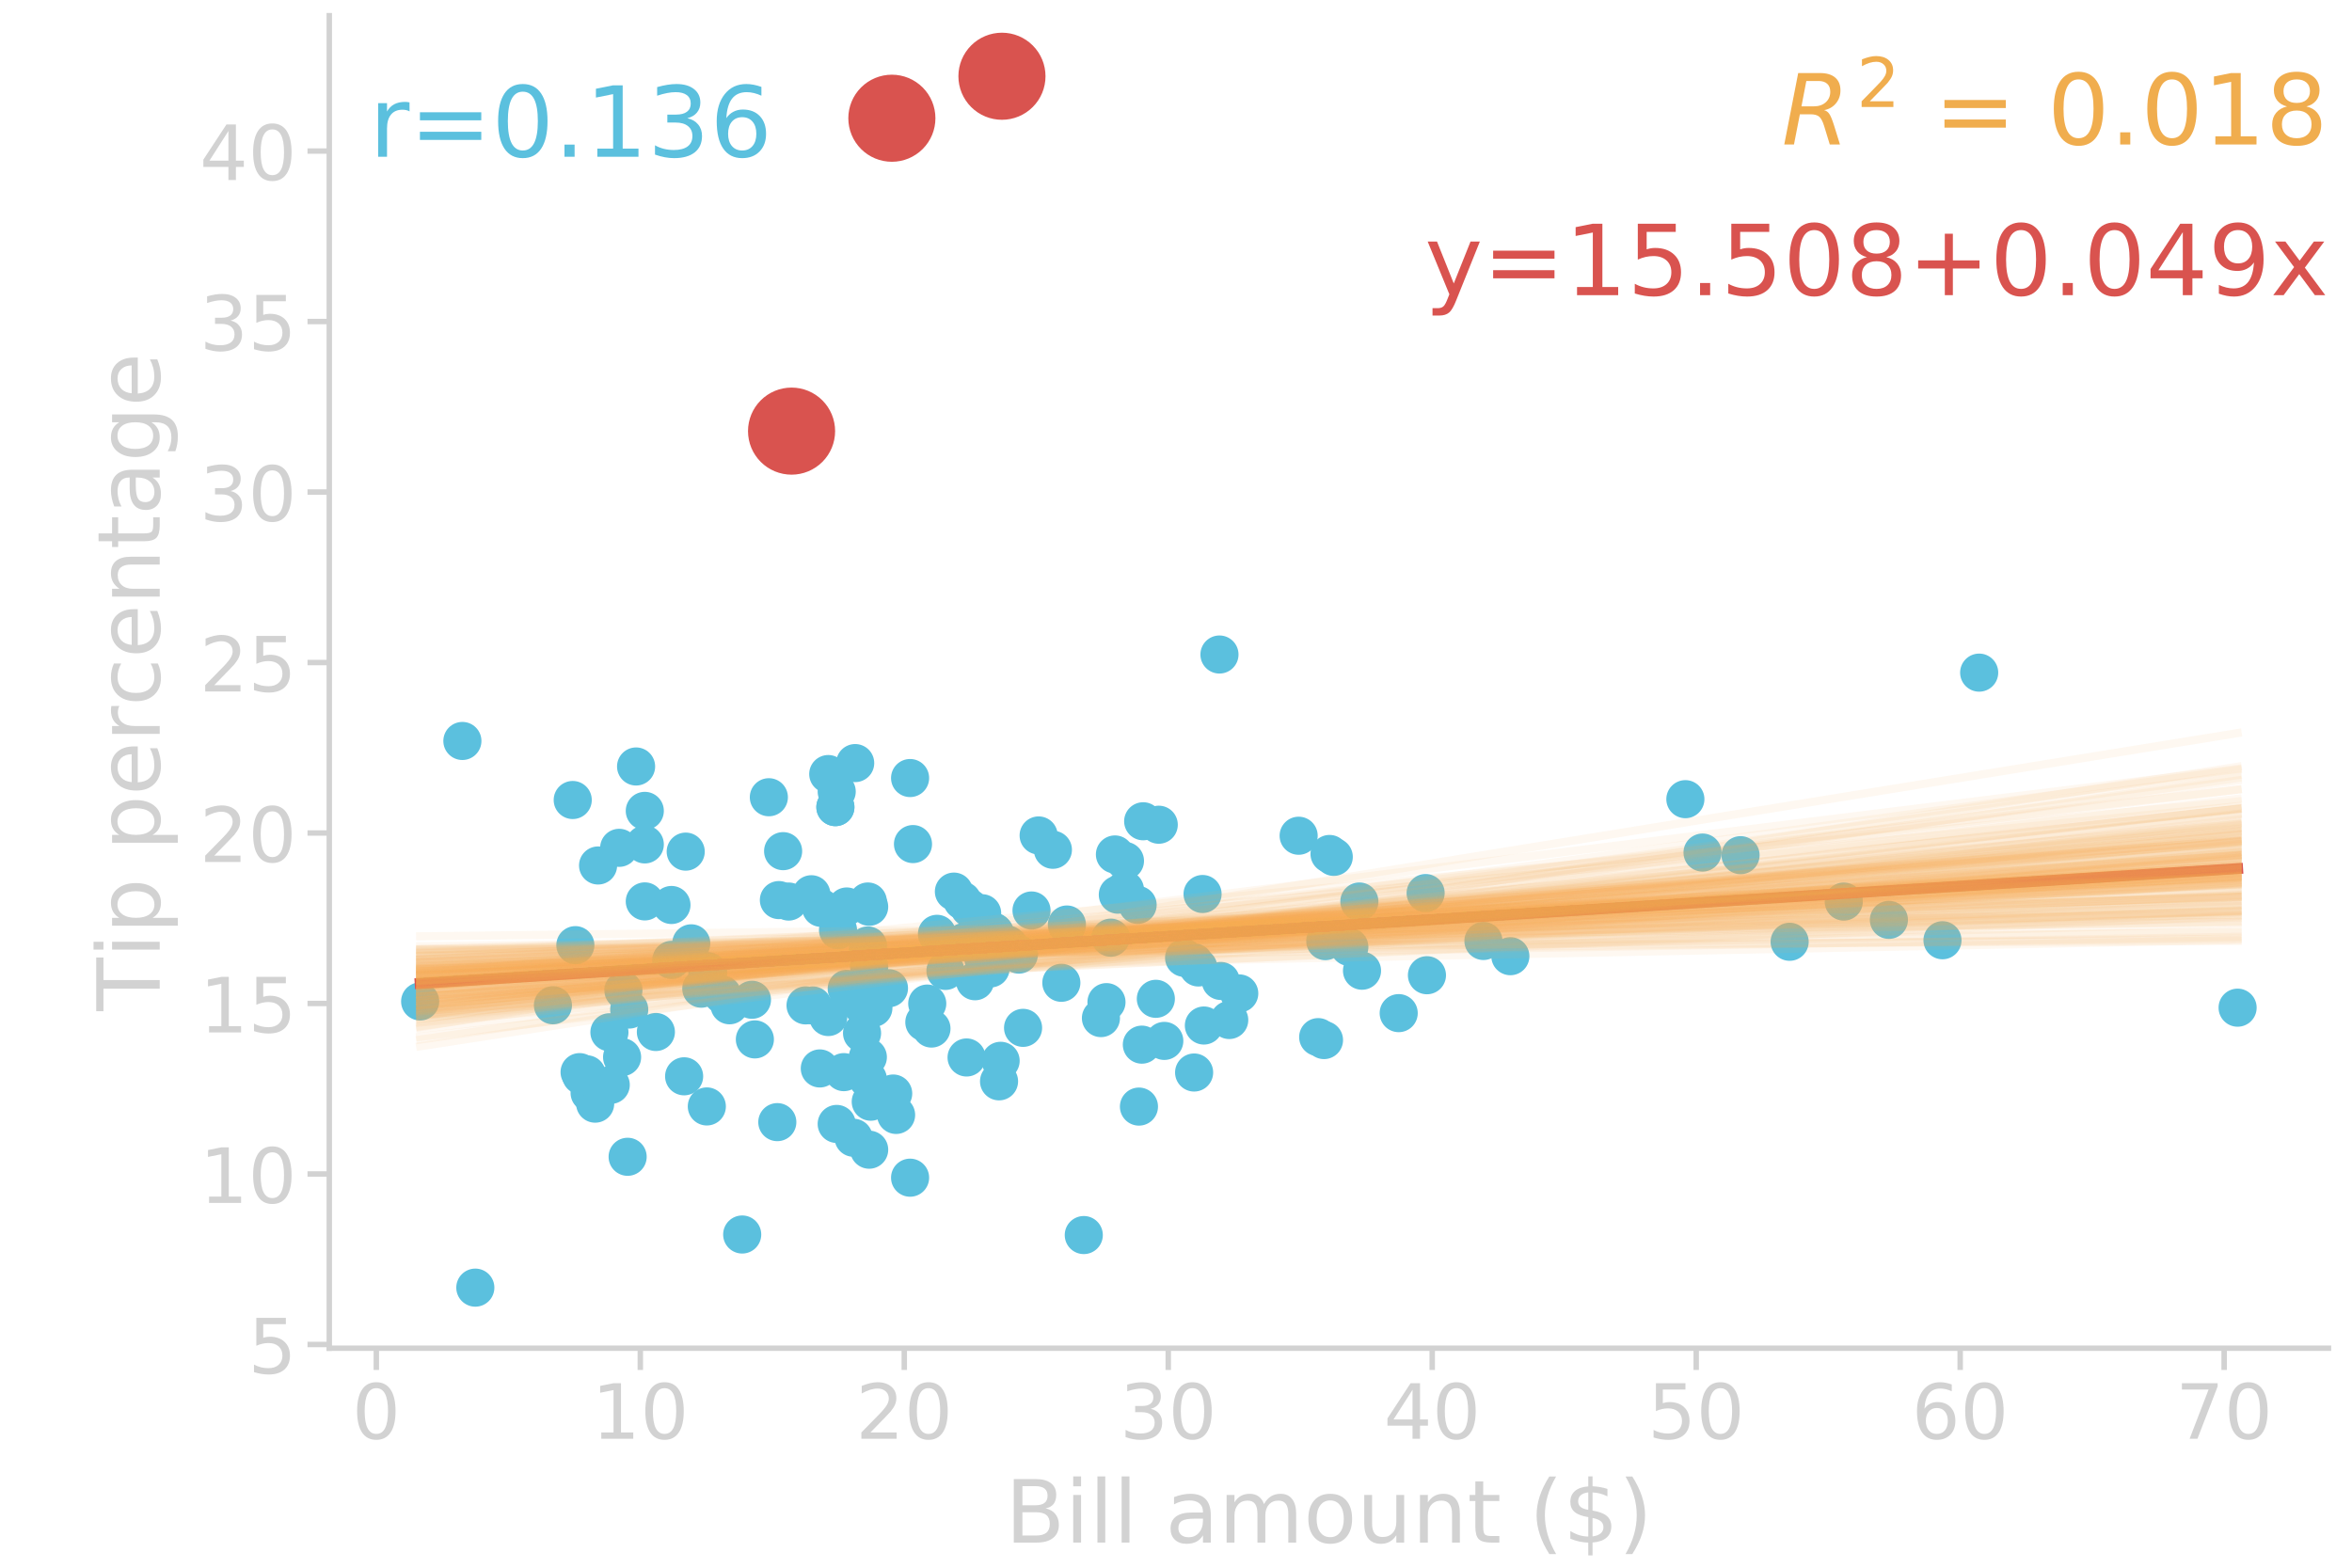 <?xml version="1.0" encoding="utf-8" standalone="no"?>
<!DOCTYPE svg PUBLIC "-//W3C//DTD SVG 1.1//EN"
  "http://www.w3.org/Graphics/SVG/1.1/DTD/svg11.dtd">
<!-- Created with matplotlib (http://matplotlib.org/) -->
<svg height="288pt" version="1.1" viewBox="0 0 432 288" width="432pt" xmlns="http://www.w3.org/2000/svg" xmlns:xlink="http://www.w3.org/1999/xlink">
 <defs>
  <style type="text/css">
*{stroke-linecap:butt;stroke-linejoin:round;}
  </style>
 </defs>
 <g id="figure_1">
  <g id="patch_1">
   <path d="M 0 288 
L 432 288 
L 432 0 
L 0 0 
z
" style="fill:none;"/>
  </g>
  <g id="axes_1">
   <g id="patch_2">
    <path d="M 60.48 247.68 
L 427.68 247.68 
L 427.68 2.88 
L 60.48 2.88 
z
" style="fill:none;"/>
   </g>
   <g id="matplotlib.axis_1">
    <g id="xtick_1">
     <g id="line2d_1">
      <defs>
       <path d="M 0 0 
L 0 4 
" id="m495aab2ca8" style="stroke:#d2d2d2;"/>
      </defs>
      <g>
       <use style="fill:#d2d2d2;stroke:#d2d2d2;" x="69.122" xlink:href="#m495aab2ca8" y="247.68"/>
      </g>
     </g>
     <g id="text_1">
      <!-- 0 -->
      <defs>
       <path d="M 31.781 66.406 
Q 24.172 66.406 20.328 58.906 
Q 16.5 51.422 16.5 36.375 
Q 16.5 21.391 20.328 13.891 
Q 24.172 6.391 31.781 6.391 
Q 39.453 6.391 43.281 13.891 
Q 47.125 21.391 47.125 36.375 
Q 47.125 51.422 43.281 58.906 
Q 39.453 66.406 31.781 66.406 
M 31.781 74.219 
Q 44.047 74.219 50.516 64.516 
Q 56.984 54.828 56.984 36.375 
Q 56.984 17.969 50.516 8.266 
Q 44.047 -1.422 31.781 -1.422 
Q 19.531 -1.422 13.062 8.266 
Q 6.594 17.969 6.594 36.375 
Q 6.594 54.828 13.062 64.516 
Q 19.531 74.219 31.781 74.219 
" id="DejaVuSans-30"/>
      </defs>
      <g style="fill:#d2d2d2;" transform="translate(64.669 264.318)scale(0.14 -0.14)">
       <use xlink:href="#DejaVuSans-30"/>
      </g>
     </g>
    </g>
    <g id="xtick_2">
     <g id="line2d_2">
      <g>
       <use style="fill:#d2d2d2;stroke:#d2d2d2;" x="117.607" xlink:href="#m495aab2ca8" y="247.68"/>
      </g>
     </g>
     <g id="text_2">
      <!-- 10 -->
      <defs>
       <path d="M 12.406 8.297 
L 28.516 8.297 
L 28.516 63.922 
L 10.984 60.406 
L 10.984 69.391 
L 28.422 72.906 
L 38.281 72.906 
L 38.281 8.297 
L 54.391 8.297 
L 54.391 0 
L 12.406 0 
z
" id="DejaVuSans-31"/>
      </defs>
      <g style="fill:#d2d2d2;" transform="translate(108.7 264.318)scale(0.14 -0.14)">
       <use xlink:href="#DejaVuSans-31"/>
       <use x="63.623" xlink:href="#DejaVuSans-30"/>
      </g>
     </g>
    </g>
    <g id="xtick_3">
     <g id="line2d_3">
      <g>
       <use style="fill:#d2d2d2;stroke:#d2d2d2;" x="166.092" xlink:href="#m495aab2ca8" y="247.68"/>
      </g>
     </g>
     <g id="text_3">
      <!-- 20 -->
      <defs>
       <path d="M 19.188 8.297 
L 53.609 8.297 
L 53.609 0 
L 7.328 0 
L 7.328 8.297 
Q 12.938 14.109 22.625 23.891 
Q 32.328 33.688 34.812 36.531 
Q 39.547 41.844 41.422 45.531 
Q 43.312 49.219 43.312 52.781 
Q 43.312 58.594 39.234 62.25 
Q 35.156 65.922 28.609 65.922 
Q 23.969 65.922 18.812 64.312 
Q 13.672 62.703 7.812 59.422 
L 7.812 69.391 
Q 13.766 71.781 18.938 73 
Q 24.125 74.219 28.422 74.219 
Q 39.75 74.219 46.484 68.547 
Q 53.219 62.891 53.219 53.422 
Q 53.219 48.922 51.531 44.891 
Q 49.859 40.875 45.406 35.406 
Q 44.188 33.984 37.641 27.219 
Q 31.109 20.453 19.188 8.297 
" id="DejaVuSans-32"/>
      </defs>
      <g style="fill:#d2d2d2;" transform="translate(157.185 264.318)scale(0.14 -0.14)">
       <use xlink:href="#DejaVuSans-32"/>
       <use x="63.623" xlink:href="#DejaVuSans-30"/>
      </g>
     </g>
    </g>
    <g id="xtick_4">
     <g id="line2d_4">
      <g>
       <use style="fill:#d2d2d2;stroke:#d2d2d2;" x="214.577" xlink:href="#m495aab2ca8" y="247.68"/>
      </g>
     </g>
     <g id="text_4">
      <!-- 30 -->
      <defs>
       <path d="M 40.578 39.312 
Q 47.656 37.797 51.625 33 
Q 55.609 28.219 55.609 21.188 
Q 55.609 10.406 48.188 4.484 
Q 40.766 -1.422 27.094 -1.422 
Q 22.516 -1.422 17.656 -0.516 
Q 12.797 0.391 7.625 2.203 
L 7.625 11.719 
Q 11.719 9.328 16.594 8.109 
Q 21.484 6.891 26.812 6.891 
Q 36.078 6.891 40.938 10.547 
Q 45.797 14.203 45.797 21.188 
Q 45.797 27.641 41.281 31.266 
Q 36.766 34.906 28.719 34.906 
L 20.219 34.906 
L 20.219 43.016 
L 29.109 43.016 
Q 36.375 43.016 40.234 45.922 
Q 44.094 48.828 44.094 54.297 
Q 44.094 59.906 40.109 62.906 
Q 36.141 65.922 28.719 65.922 
Q 24.656 65.922 20.016 65.031 
Q 15.375 64.156 9.812 62.312 
L 9.812 71.094 
Q 15.438 72.656 20.344 73.438 
Q 25.25 74.219 29.594 74.219 
Q 40.828 74.219 47.359 69.109 
Q 53.906 64.016 53.906 55.328 
Q 53.906 49.266 50.438 45.094 
Q 46.969 40.922 40.578 39.312 
" id="DejaVuSans-33"/>
      </defs>
      <g style="fill:#d2d2d2;" transform="translate(205.669 264.318)scale(0.14 -0.14)">
       <use xlink:href="#DejaVuSans-33"/>
       <use x="63.623" xlink:href="#DejaVuSans-30"/>
      </g>
     </g>
    </g>
    <g id="xtick_5">
     <g id="line2d_5">
      <g>
       <use style="fill:#d2d2d2;stroke:#d2d2d2;" x="263.062" xlink:href="#m495aab2ca8" y="247.68"/>
      </g>
     </g>
     <g id="text_5">
      <!-- 40 -->
      <defs>
       <path d="M 37.797 64.312 
L 12.891 25.391 
L 37.797 25.391 
z
M 35.203 72.906 
L 47.609 72.906 
L 47.609 25.391 
L 58.016 25.391 
L 58.016 17.188 
L 47.609 17.188 
L 47.609 0 
L 37.797 0 
L 37.797 17.188 
L 4.891 17.188 
L 4.891 26.703 
z
" id="DejaVuSans-34"/>
      </defs>
      <g style="fill:#d2d2d2;" transform="translate(254.154 264.318)scale(0.14 -0.14)">
       <use xlink:href="#DejaVuSans-34"/>
       <use x="63.623" xlink:href="#DejaVuSans-30"/>
      </g>
     </g>
    </g>
    <g id="xtick_6">
     <g id="line2d_6">
      <g>
       <use style="fill:#d2d2d2;stroke:#d2d2d2;" x="311.547" xlink:href="#m495aab2ca8" y="247.68"/>
      </g>
     </g>
     <g id="text_6">
      <!-- 50 -->
      <defs>
       <path d="M 10.797 72.906 
L 49.516 72.906 
L 49.516 64.594 
L 19.828 64.594 
L 19.828 46.734 
Q 21.969 47.469 24.109 47.828 
Q 26.266 48.188 28.422 48.188 
Q 40.625 48.188 47.75 41.5 
Q 54.891 34.812 54.891 23.391 
Q 54.891 11.625 47.562 5.094 
Q 40.234 -1.422 26.906 -1.422 
Q 22.312 -1.422 17.547 -0.641 
Q 12.797 0.141 7.719 1.703 
L 7.719 11.625 
Q 12.109 9.234 16.797 8.062 
Q 21.484 6.891 26.703 6.891 
Q 35.156 6.891 40.078 11.328 
Q 45.016 15.766 45.016 23.391 
Q 45.016 31 40.078 35.438 
Q 35.156 39.891 26.703 39.891 
Q 22.75 39.891 18.812 39.016 
Q 14.891 38.141 10.797 36.281 
z
" id="DejaVuSans-35"/>
      </defs>
      <g style="fill:#d2d2d2;" transform="translate(302.639 264.318)scale(0.14 -0.14)">
       <use xlink:href="#DejaVuSans-35"/>
       <use x="63.623" xlink:href="#DejaVuSans-30"/>
      </g>
     </g>
    </g>
    <g id="xtick_7">
     <g id="line2d_7">
      <g>
       <use style="fill:#d2d2d2;stroke:#d2d2d2;" x="360.032" xlink:href="#m495aab2ca8" y="247.68"/>
      </g>
     </g>
     <g id="text_7">
      <!-- 60 -->
      <defs>
       <path d="M 33.016 40.375 
Q 26.375 40.375 22.484 35.828 
Q 18.609 31.297 18.609 23.391 
Q 18.609 15.531 22.484 10.953 
Q 26.375 6.391 33.016 6.391 
Q 39.656 6.391 43.531 10.953 
Q 47.406 15.531 47.406 23.391 
Q 47.406 31.297 43.531 35.828 
Q 39.656 40.375 33.016 40.375 
M 52.594 71.297 
L 52.594 62.312 
Q 48.875 64.062 45.094 64.984 
Q 41.312 65.922 37.594 65.922 
Q 27.828 65.922 22.672 59.328 
Q 17.531 52.734 16.797 39.406 
Q 19.672 43.656 24.016 45.922 
Q 28.375 48.188 33.594 48.188 
Q 44.578 48.188 50.953 41.516 
Q 57.328 34.859 57.328 23.391 
Q 57.328 12.156 50.688 5.359 
Q 44.047 -1.422 33.016 -1.422 
Q 20.359 -1.422 13.672 8.266 
Q 6.984 17.969 6.984 36.375 
Q 6.984 53.656 15.188 63.938 
Q 23.391 74.219 37.203 74.219 
Q 40.922 74.219 44.703 73.484 
Q 48.484 72.75 52.594 71.297 
" id="DejaVuSans-36"/>
      </defs>
      <g style="fill:#d2d2d2;" transform="translate(351.124 264.318)scale(0.14 -0.14)">
       <use xlink:href="#DejaVuSans-36"/>
       <use x="63.623" xlink:href="#DejaVuSans-30"/>
      </g>
     </g>
    </g>
    <g id="xtick_8">
     <g id="line2d_8">
      <g>
       <use style="fill:#d2d2d2;stroke:#d2d2d2;" x="408.516" xlink:href="#m495aab2ca8" y="247.68"/>
      </g>
     </g>
     <g id="text_8">
      <!-- 70 -->
      <defs>
       <path d="M 8.203 72.906 
L 55.078 72.906 
L 55.078 68.703 
L 28.609 0 
L 18.312 0 
L 43.219 64.594 
L 8.203 64.594 
z
" id="DejaVuSans-37"/>
      </defs>
      <g style="fill:#d2d2d2;" transform="translate(399.609 264.318)scale(0.14 -0.14)">
       <use xlink:href="#DejaVuSans-37"/>
       <use x="63.623" xlink:href="#DejaVuSans-30"/>
      </g>
     </g>
    </g>
    <g id="text_9">
     <!-- Bill amount ($) -->
     <defs>
      <path d="M 19.672 34.812 
L 19.672 8.109 
L 35.5 8.109 
Q 43.453 8.109 47.281 11.406 
Q 51.125 14.703 51.125 21.484 
Q 51.125 28.328 47.281 31.562 
Q 43.453 34.812 35.5 34.812 
z
M 19.672 64.797 
L 19.672 42.828 
L 34.281 42.828 
Q 41.5 42.828 45.031 45.531 
Q 48.578 48.25 48.578 53.812 
Q 48.578 59.328 45.031 62.062 
Q 41.5 64.797 34.281 64.797 
z
M 9.812 72.906 
L 35.016 72.906 
Q 46.297 72.906 52.391 68.219 
Q 58.5 63.531 58.5 54.891 
Q 58.5 48.188 55.375 44.234 
Q 52.25 40.281 46.188 39.312 
Q 53.469 37.75 57.5 32.781 
Q 61.531 27.828 61.531 20.406 
Q 61.531 10.641 54.891 5.312 
Q 48.25 0 35.984 0 
L 9.812 0 
z
" id="DejaVuSans-42"/>
      <path d="M 9.422 54.688 
L 18.406 54.688 
L 18.406 0 
L 9.422 0 
z
M 9.422 75.984 
L 18.406 75.984 
L 18.406 64.594 
L 9.422 64.594 
z
" id="DejaVuSans-69"/>
      <path d="M 9.422 75.984 
L 18.406 75.984 
L 18.406 0 
L 9.422 0 
z
" id="DejaVuSans-6c"/>
      <path id="DejaVuSans-20"/>
      <path d="M 34.281 27.484 
Q 23.391 27.484 19.188 25 
Q 14.984 22.516 14.984 16.5 
Q 14.984 11.719 18.141 8.906 
Q 21.297 6.109 26.703 6.109 
Q 34.188 6.109 38.703 11.406 
Q 43.219 16.703 43.219 25.484 
L 43.219 27.484 
z
M 52.203 31.203 
L 52.203 0 
L 43.219 0 
L 43.219 8.297 
Q 40.141 3.328 35.547 0.953 
Q 30.953 -1.422 24.312 -1.422 
Q 15.922 -1.422 10.953 3.297 
Q 6 8.016 6 15.922 
Q 6 25.141 12.172 29.828 
Q 18.359 34.516 30.609 34.516 
L 43.219 34.516 
L 43.219 35.406 
Q 43.219 41.609 39.141 45 
Q 35.062 48.391 27.688 48.391 
Q 23 48.391 18.547 47.266 
Q 14.109 46.141 10.016 43.891 
L 10.016 52.203 
Q 14.938 54.109 19.578 55.047 
Q 24.219 56 28.609 56 
Q 40.484 56 46.344 49.844 
Q 52.203 43.703 52.203 31.203 
" id="DejaVuSans-61"/>
      <path d="M 52 44.188 
Q 55.375 50.25 60.062 53.125 
Q 64.75 56 71.094 56 
Q 79.641 56 84.281 50.016 
Q 88.922 44.047 88.922 33.016 
L 88.922 0 
L 79.891 0 
L 79.891 32.719 
Q 79.891 40.578 77.094 44.375 
Q 74.312 48.188 68.609 48.188 
Q 61.625 48.188 57.562 43.547 
Q 53.516 38.922 53.516 30.906 
L 53.516 0 
L 44.484 0 
L 44.484 32.719 
Q 44.484 40.625 41.703 44.406 
Q 38.922 48.188 33.109 48.188 
Q 26.219 48.188 22.156 43.531 
Q 18.109 38.875 18.109 30.906 
L 18.109 0 
L 9.078 0 
L 9.078 54.688 
L 18.109 54.688 
L 18.109 46.188 
Q 21.188 51.219 25.484 53.609 
Q 29.781 56 35.688 56 
Q 41.656 56 45.828 52.969 
Q 50 49.953 52 44.188 
" id="DejaVuSans-6d"/>
      <path d="M 30.609 48.391 
Q 23.391 48.391 19.188 42.75 
Q 14.984 37.109 14.984 27.297 
Q 14.984 17.484 19.156 11.844 
Q 23.344 6.203 30.609 6.203 
Q 37.797 6.203 41.984 11.859 
Q 46.188 17.531 46.188 27.297 
Q 46.188 37.016 41.984 42.703 
Q 37.797 48.391 30.609 48.391 
M 30.609 56 
Q 42.328 56 49.016 48.375 
Q 55.719 40.766 55.719 27.297 
Q 55.719 13.875 49.016 6.219 
Q 42.328 -1.422 30.609 -1.422 
Q 18.844 -1.422 12.172 6.219 
Q 5.516 13.875 5.516 27.297 
Q 5.516 40.766 12.172 48.375 
Q 18.844 56 30.609 56 
" id="DejaVuSans-6f"/>
      <path d="M 8.5 21.578 
L 8.5 54.688 
L 17.484 54.688 
L 17.484 21.922 
Q 17.484 14.156 20.5 10.266 
Q 23.531 6.391 29.594 6.391 
Q 36.859 6.391 41.078 11.031 
Q 45.312 15.672 45.312 23.688 
L 45.312 54.688 
L 54.297 54.688 
L 54.297 0 
L 45.312 0 
L 45.312 8.406 
Q 42.047 3.422 37.719 1 
Q 33.406 -1.422 27.688 -1.422 
Q 18.266 -1.422 13.375 4.438 
Q 8.5 10.297 8.5 21.578 
M 31.109 56 
z
" id="DejaVuSans-75"/>
      <path d="M 54.891 33.016 
L 54.891 0 
L 45.906 0 
L 45.906 32.719 
Q 45.906 40.484 42.875 44.328 
Q 39.844 48.188 33.797 48.188 
Q 26.516 48.188 22.312 43.547 
Q 18.109 38.922 18.109 30.906 
L 18.109 0 
L 9.078 0 
L 9.078 54.688 
L 18.109 54.688 
L 18.109 46.188 
Q 21.344 51.125 25.703 53.562 
Q 30.078 56 35.797 56 
Q 45.219 56 50.047 50.172 
Q 54.891 44.344 54.891 33.016 
" id="DejaVuSans-6e"/>
      <path d="M 18.312 70.219 
L 18.312 54.688 
L 36.812 54.688 
L 36.812 47.703 
L 18.312 47.703 
L 18.312 18.016 
Q 18.312 11.328 20.141 9.422 
Q 21.969 7.516 27.594 7.516 
L 36.812 7.516 
L 36.812 0 
L 27.594 0 
Q 17.188 0 13.234 3.875 
Q 9.281 7.766 9.281 18.016 
L 9.281 47.703 
L 2.688 47.703 
L 2.688 54.688 
L 9.281 54.688 
L 9.281 70.219 
z
" id="DejaVuSans-74"/>
      <path d="M 31 75.875 
Q 24.469 64.656 21.281 53.656 
Q 18.109 42.672 18.109 31.391 
Q 18.109 20.125 21.312 9.062 
Q 24.516 -2 31 -13.188 
L 23.188 -13.188 
Q 15.875 -1.703 12.234 9.375 
Q 8.594 20.453 8.594 31.391 
Q 8.594 42.281 12.203 53.312 
Q 15.828 64.359 23.188 75.875 
z
" id="DejaVuSans-28"/>
      <path d="M 33.797 -14.703 
L 28.906 -14.703 
L 28.859 0 
Q 23.734 0.094 18.609 1.188 
Q 13.484 2.297 8.297 4.5 
L 8.297 13.281 
Q 13.281 10.156 18.375 8.562 
Q 23.484 6.984 28.906 6.938 
L 28.906 29.203 
Q 18.109 30.953 13.203 35.156 
Q 8.297 39.359 8.297 46.688 
Q 8.297 54.641 13.625 59.219 
Q 18.953 63.812 28.906 64.5 
L 28.906 75.984 
L 33.797 75.984 
L 33.797 64.656 
Q 38.328 64.453 42.578 63.688 
Q 46.828 62.938 50.875 61.625 
L 50.875 53.078 
Q 46.828 55.125 42.547 56.25 
Q 38.281 57.375 33.797 57.562 
L 33.797 36.719 
Q 44.875 35.016 50.094 30.609 
Q 55.328 26.219 55.328 18.609 
Q 55.328 10.359 49.781 5.594 
Q 44.234 0.828 33.797 0.094 
z
M 28.906 37.594 
L 28.906 57.625 
Q 23.25 56.984 20.266 54.391 
Q 17.281 51.812 17.281 47.516 
Q 17.281 43.312 20.031 40.969 
Q 22.797 38.625 28.906 37.594 
M 33.797 28.219 
L 33.797 7.078 
Q 39.984 7.906 43.141 10.594 
Q 46.297 13.281 46.297 17.672 
Q 46.297 21.969 43.281 24.5 
Q 40.281 27.047 33.797 28.219 
" id="DejaVuSans-24"/>
      <path d="M 8.016 75.875 
L 15.828 75.875 
Q 23.141 64.359 26.781 53.312 
Q 30.422 42.281 30.422 31.391 
Q 30.422 20.453 26.781 9.375 
Q 23.141 -1.703 15.828 -13.188 
L 8.016 -13.188 
Q 14.5 -2 17.703 9.062 
Q 20.906 20.125 20.906 31.391 
Q 20.906 42.672 17.703 53.656 
Q 14.5 64.656 8.016 75.875 
" id="DejaVuSans-29"/>
     </defs>
     <g style="fill:#d2d2d2;" transform="translate(184.64 283.387)scale(0.16 -0.16)">
      <use xlink:href="#DejaVuSans-42"/>
      <use x="68.604" xlink:href="#DejaVuSans-69"/>
      <use x="96.387" xlink:href="#DejaVuSans-6c"/>
      <use x="124.17" xlink:href="#DejaVuSans-6c"/>
      <use x="151.953" xlink:href="#DejaVuSans-20"/>
      <use x="183.74" xlink:href="#DejaVuSans-61"/>
      <use x="245.02" xlink:href="#DejaVuSans-6d"/>
      <use x="342.432" xlink:href="#DejaVuSans-6f"/>
      <use x="403.613" xlink:href="#DejaVuSans-75"/>
      <use x="466.992" xlink:href="#DejaVuSans-6e"/>
      <use x="530.371" xlink:href="#DejaVuSans-74"/>
      <use x="569.58" xlink:href="#DejaVuSans-20"/>
      <use x="601.367" xlink:href="#DejaVuSans-28"/>
      <use x="640.381" xlink:href="#DejaVuSans-24"/>
      <use x="704.004" xlink:href="#DejaVuSans-29"/>
     </g>
    </g>
   </g>
   <g id="matplotlib.axis_2">
    <g id="ytick_1">
     <g id="line2d_9">
      <defs>
       <path d="M 0 0 
L -4 0 
" id="md4b0bbe2af" style="stroke:#d2d2d2;"/>
      </defs>
      <g>
       <use style="fill:#d2d2d2;stroke:#d2d2d2;" x="60.48" xlink:href="#md4b0bbe2af" y="246.993"/>
      </g>
     </g>
     <g id="text_10">
      <!-- 5 -->
      <g style="fill:#d2d2d2;" transform="translate(45.572 252.312)scale(0.14 -0.14)">
       <use xlink:href="#DejaVuSans-35"/>
      </g>
     </g>
    </g>
    <g id="ytick_2">
     <g id="line2d_10">
      <g>
       <use style="fill:#d2d2d2;stroke:#d2d2d2;" x="60.48" xlink:href="#md4b0bbe2af" y="215.673"/>
      </g>
     </g>
     <g id="text_11">
      <!-- 10 -->
      <g style="fill:#d2d2d2;" transform="translate(36.665 220.991)scale(0.14 -0.14)">
       <use xlink:href="#DejaVuSans-31"/>
       <use x="63.623" xlink:href="#DejaVuSans-30"/>
      </g>
     </g>
    </g>
    <g id="ytick_3">
     <g id="line2d_11">
      <g>
       <use style="fill:#d2d2d2;stroke:#d2d2d2;" x="60.48" xlink:href="#md4b0bbe2af" y="184.352"/>
      </g>
     </g>
     <g id="text_12">
      <!-- 15 -->
      <g style="fill:#d2d2d2;" transform="translate(36.665 189.671)scale(0.14 -0.14)">
       <use xlink:href="#DejaVuSans-31"/>
       <use x="63.623" xlink:href="#DejaVuSans-35"/>
      </g>
     </g>
    </g>
    <g id="ytick_4">
     <g id="line2d_12">
      <g>
       <use style="fill:#d2d2d2;stroke:#d2d2d2;" x="60.48" xlink:href="#md4b0bbe2af" y="153.032"/>
      </g>
     </g>
     <g id="text_13">
      <!-- 20 -->
      <g style="fill:#d2d2d2;" transform="translate(36.665 158.351)scale(0.14 -0.14)">
       <use xlink:href="#DejaVuSans-32"/>
       <use x="63.623" xlink:href="#DejaVuSans-30"/>
      </g>
     </g>
    </g>
    <g id="ytick_5">
     <g id="line2d_13">
      <g>
       <use style="fill:#d2d2d2;stroke:#d2d2d2;" x="60.48" xlink:href="#md4b0bbe2af" y="121.712"/>
      </g>
     </g>
     <g id="text_14">
      <!-- 25 -->
      <g style="fill:#d2d2d2;" transform="translate(36.665 127.031)scale(0.14 -0.14)">
       <use xlink:href="#DejaVuSans-32"/>
       <use x="63.623" xlink:href="#DejaVuSans-35"/>
      </g>
     </g>
    </g>
    <g id="ytick_6">
     <g id="line2d_14">
      <g>
       <use style="fill:#d2d2d2;stroke:#d2d2d2;" x="60.48" xlink:href="#md4b0bbe2af" y="90.392"/>
      </g>
     </g>
     <g id="text_15">
      <!-- 30 -->
      <g style="fill:#d2d2d2;" transform="translate(36.665 95.711)scale(0.14 -0.14)">
       <use xlink:href="#DejaVuSans-33"/>
       <use x="63.623" xlink:href="#DejaVuSans-30"/>
      </g>
     </g>
    </g>
    <g id="ytick_7">
     <g id="line2d_15">
      <g>
       <use style="fill:#d2d2d2;stroke:#d2d2d2;" x="60.48" xlink:href="#md4b0bbe2af" y="59.071"/>
      </g>
     </g>
     <g id="text_16">
      <!-- 35 -->
      <g style="fill:#d2d2d2;" transform="translate(36.665 64.39)scale(0.14 -0.14)">
       <use xlink:href="#DejaVuSans-33"/>
       <use x="63.623" xlink:href="#DejaVuSans-35"/>
      </g>
     </g>
    </g>
    <g id="ytick_8">
     <g id="line2d_16">
      <g>
       <use style="fill:#d2d2d2;stroke:#d2d2d2;" x="60.48" xlink:href="#md4b0bbe2af" y="27.751"/>
      </g>
     </g>
     <g id="text_17">
      <!-- 40 -->
      <g style="fill:#d2d2d2;" transform="translate(36.665 33.07)scale(0.14 -0.14)">
       <use xlink:href="#DejaVuSans-34"/>
       <use x="63.623" xlink:href="#DejaVuSans-30"/>
      </g>
     </g>
    </g>
    <g id="text_18">
     <!-- Tip percentage -->
     <defs>
      <path d="M -0.297 72.906 
L 61.375 72.906 
L 61.375 64.594 
L 35.5 64.594 
L 35.5 0 
L 25.594 0 
L 25.594 64.594 
L -0.297 64.594 
z
" id="DejaVuSans-54"/>
      <path d="M 18.109 8.203 
L 18.109 -20.797 
L 9.078 -20.797 
L 9.078 54.688 
L 18.109 54.688 
L 18.109 46.391 
Q 20.953 51.266 25.266 53.625 
Q 29.594 56 35.594 56 
Q 45.562 56 51.781 48.094 
Q 58.016 40.188 58.016 27.297 
Q 58.016 14.406 51.781 6.484 
Q 45.562 -1.422 35.594 -1.422 
Q 29.594 -1.422 25.266 0.953 
Q 20.953 3.328 18.109 8.203 
M 48.688 27.297 
Q 48.688 37.203 44.609 42.844 
Q 40.531 48.484 33.406 48.484 
Q 26.266 48.484 22.188 42.844 
Q 18.109 37.203 18.109 27.297 
Q 18.109 17.391 22.188 11.75 
Q 26.266 6.109 33.406 6.109 
Q 40.531 6.109 44.609 11.75 
Q 48.688 17.391 48.688 27.297 
" id="DejaVuSans-70"/>
      <path d="M 56.203 29.594 
L 56.203 25.203 
L 14.891 25.203 
Q 15.484 15.922 20.484 11.062 
Q 25.484 6.203 34.422 6.203 
Q 39.594 6.203 44.453 7.469 
Q 49.312 8.734 54.109 11.281 
L 54.109 2.781 
Q 49.266 0.734 44.188 -0.344 
Q 39.109 -1.422 33.891 -1.422 
Q 20.797 -1.422 13.156 6.188 
Q 5.516 13.812 5.516 26.812 
Q 5.516 40.234 12.766 48.109 
Q 20.016 56 32.328 56 
Q 43.359 56 49.781 48.891 
Q 56.203 41.797 56.203 29.594 
M 47.219 32.234 
Q 47.125 39.594 43.094 43.984 
Q 39.062 48.391 32.422 48.391 
Q 24.906 48.391 20.391 44.141 
Q 15.875 39.891 15.188 32.172 
z
" id="DejaVuSans-65"/>
      <path d="M 41.109 46.297 
Q 39.594 47.172 37.812 47.578 
Q 36.031 48 33.891 48 
Q 26.266 48 22.188 43.047 
Q 18.109 38.094 18.109 28.812 
L 18.109 0 
L 9.078 0 
L 9.078 54.688 
L 18.109 54.688 
L 18.109 46.188 
Q 20.953 51.172 25.484 53.578 
Q 30.031 56 36.531 56 
Q 37.453 56 38.578 55.875 
Q 39.703 55.766 41.062 55.516 
z
" id="DejaVuSans-72"/>
      <path d="M 48.781 52.594 
L 48.781 44.188 
Q 44.969 46.297 41.141 47.344 
Q 37.312 48.391 33.406 48.391 
Q 24.656 48.391 19.812 42.844 
Q 14.984 37.312 14.984 27.297 
Q 14.984 17.281 19.812 11.734 
Q 24.656 6.203 33.406 6.203 
Q 37.312 6.203 41.141 7.25 
Q 44.969 8.297 48.781 10.406 
L 48.781 2.094 
Q 45.016 0.344 40.984 -0.531 
Q 36.969 -1.422 32.422 -1.422 
Q 20.062 -1.422 12.781 6.344 
Q 5.516 14.109 5.516 27.297 
Q 5.516 40.672 12.859 48.328 
Q 20.219 56 33.016 56 
Q 37.156 56 41.109 55.141 
Q 45.062 54.297 48.781 52.594 
" id="DejaVuSans-63"/>
      <path d="M 45.406 27.984 
Q 45.406 37.75 41.375 43.109 
Q 37.359 48.484 30.078 48.484 
Q 22.859 48.484 18.828 43.109 
Q 14.797 37.75 14.797 27.984 
Q 14.797 18.266 18.828 12.891 
Q 22.859 7.516 30.078 7.516 
Q 37.359 7.516 41.375 12.891 
Q 45.406 18.266 45.406 27.984 
M 54.391 6.781 
Q 54.391 -7.172 48.188 -13.984 
Q 42 -20.797 29.203 -20.797 
Q 24.469 -20.797 20.266 -20.094 
Q 16.062 -19.391 12.109 -17.922 
L 12.109 -9.188 
Q 16.062 -11.328 19.922 -12.344 
Q 23.781 -13.375 27.781 -13.375 
Q 36.625 -13.375 41.016 -8.766 
Q 45.406 -4.156 45.406 5.172 
L 45.406 9.625 
Q 42.625 4.781 38.281 2.391 
Q 33.938 0 27.875 0 
Q 17.828 0 11.672 7.656 
Q 5.516 15.328 5.516 27.984 
Q 5.516 40.672 11.672 48.328 
Q 17.828 56 27.875 56 
Q 33.938 56 38.281 53.609 
Q 42.625 51.219 45.406 46.391 
L 45.406 54.688 
L 54.391 54.688 
z
" id="DejaVuSans-67"/>
     </defs>
     <g style="fill:#d2d2d2;" transform="translate(29.337 185.725)rotate(-90)scale(0.16 -0.16)">
      <use xlink:href="#DejaVuSans-54"/>
      <use x="61.037" xlink:href="#DejaVuSans-69"/>
      <use x="88.82" xlink:href="#DejaVuSans-70"/>
      <use x="152.297" xlink:href="#DejaVuSans-20"/>
      <use x="184.084" xlink:href="#DejaVuSans-70"/>
      <use x="247.561" xlink:href="#DejaVuSans-65"/>
      <use x="309.084" xlink:href="#DejaVuSans-72"/>
      <use x="350.166" xlink:href="#DejaVuSans-63"/>
      <use x="405.146" xlink:href="#DejaVuSans-65"/>
      <use x="466.67" xlink:href="#DejaVuSans-6e"/>
      <use x="530.049" xlink:href="#DejaVuSans-74"/>
      <use x="569.258" xlink:href="#DejaVuSans-61"/>
      <use x="630.537" xlink:href="#DejaVuSans-67"/>
      <use x="694.014" xlink:href="#DejaVuSans-65"/>
     </g>
    </g>
   </g>
   <g id="line2d_17">
    <defs>
     <path d="M 0 3 
C 0.796 3 1.559 2.684 2.121 2.121 
C 2.684 1.559 3 0.796 3 0 
C 3 -0.796 2.684 -1.559 2.121 -2.121 
C 1.559 -2.684 0.796 -3 0 -3 
C -0.796 -3 -1.559 -2.684 -2.121 -2.121 
C -2.684 -1.559 -3 -0.796 -3 0 
C -3 0.796 -2.684 1.559 -2.121 2.121 
C -1.559 2.684 -0.796 3 0 3 
z
" id="mbd2cd53038" style="stroke:#5bc0de;"/>
    </defs>
    <g clip-path="url(#pd86760211c)">
     <use style="fill:#5bc0de;stroke:#5bc0de;" x="184.032" xlink:href="#mbd2cd53038" y="14.007"/>
     <use style="fill:#5bc0de;stroke:#5bc0de;" x="244.201" xlink:href="#mbd2cd53038" y="156.883"/>
     <use style="fill:#5bc0de;stroke:#5bc0de;" x="224.225" xlink:href="#mbd2cd53038" y="180.211"/>
     <use style="fill:#5bc0de;stroke:#5bc0de;" x="153.438" xlink:href="#mbd2cd53038" y="148.277"/>
     <use style="fill:#5bc0de;stroke:#5bc0de;" x="143.838" xlink:href="#mbd2cd53038" y="156.365"/>
     <use style="fill:#5bc0de;stroke:#5bc0de;" x="159.401" xlink:href="#mbd2cd53038" y="194.209"/>
     <use style="fill:#5bc0de;stroke:#5bc0de;" x="173.656" xlink:href="#mbd2cd53038" y="178.367"/>
     <use style="fill:#5bc0de;stroke:#5bc0de;" x="164.056" xlink:href="#mbd2cd53038" y="200.892"/>
     <use style="fill:#5bc0de;stroke:#5bc0de;" x="183.498" xlink:href="#mbd2cd53038" y="198.652"/>
     <use style="fill:#5bc0de;stroke:#5bc0de;" x="159.644" xlink:href="#mbd2cd53038" y="211.21"/>
     <use style="fill:#5bc0de;stroke:#5bc0de;" x="142.771" xlink:href="#mbd2cd53038" y="206.147"/>
     <use style="fill:#5bc0de;stroke:#5bc0de;" x="118.432" xlink:href="#mbd2cd53038" y="148.967"/>
     <use style="fill:#5bc0de;stroke:#5bc0de;" x="108.298" xlink:href="#mbd2cd53038" y="200.788"/>
     <use style="fill:#5bc0de;stroke:#5bc0de;" x="111.935" xlink:href="#mbd2cd53038" y="189.637"/>
     <use style="fill:#5bc0de;stroke:#5bc0de;" x="112.177" xlink:href="#mbd2cd53038" y="199.307"/>
     <use style="fill:#5bc0de;stroke:#5bc0de;" x="153.922" xlink:href="#mbd2cd53038" y="170.868"/>
     <use style="fill:#5bc0de;stroke:#5bc0de;" x="158.335" xlink:href="#mbd2cd53038" y="189.799"/>
     <use style="fill:#5bc0de;stroke:#5bc0de;" x="209.971" xlink:href="#mbd2cd53038" y="150.876"/>
     <use style="fill:#5bc0de;stroke:#5bc0de;" x="114.262" xlink:href="#mbd2cd53038" y="194.209"/>
     <use style="fill:#5bc0de;stroke:#5bc0de;" x="272.468" xlink:href="#mbd2cd53038" y="172.867"/>
     <use style="fill:#5bc0de;stroke:#5bc0de;" x="338.65" xlink:href="#mbd2cd53038" y="165.63"/>
     <use style="fill:#5bc0de;stroke:#5bc0de;" x="190.771" xlink:href="#mbd2cd53038" y="153.481"/>
     <use style="fill:#5bc0de;stroke:#5bc0de;" x="132.686" xlink:href="#mbd2cd53038" y="182.752"/>
     <use style="fill:#5bc0de;stroke:#5bc0de;" x="309.559" xlink:href="#mbd2cd53038" y="146.817"/>
     <use style="fill:#5bc0de;stroke:#5bc0de;" x="247.838" xlink:href="#mbd2cd53038" y="173.969"/>
     <use style="fill:#5bc0de;stroke:#5bc0de;" x="179.086" xlink:href="#mbd2cd53038" y="180.265"/>
     <use style="fill:#5bc0de;stroke:#5bc0de;" x="212.298" xlink:href="#mbd2cd53038" y="183.493"/>
     <use style="fill:#5bc0de;stroke:#5bc0de;" x="159.401" xlink:href="#mbd2cd53038" y="173.688"/>
     <use style="fill:#5bc0de;stroke:#5bc0de;" x="221.122" xlink:href="#mbd2cd53038" y="188.398"/>
     <use style="fill:#5bc0de;stroke:#5bc0de;" x="187.135" xlink:href="#mbd2cd53038" y="175.371"/>
     <use style="fill:#5bc0de;stroke:#5bc0de;" x="262.092" xlink:href="#mbd2cd53038" y="179.159"/>
     <use style="fill:#5bc0de;stroke:#5bc0de;" x="129.922" xlink:href="#mbd2cd53038" y="178.408"/>
     <use style="fill:#5bc0de;stroke:#5bc0de;" x="133.995" xlink:href="#mbd2cd53038" y="184.68"/>
     <use style="fill:#5bc0de;stroke:#5bc0de;" x="149.268" xlink:href="#mbd2cd53038" y="184.712"/>
     <use style="fill:#5bc0de;stroke:#5bc0de;" x="150.819" xlink:href="#mbd2cd53038" y="166.787"/>
     <use style="fill:#5bc0de;stroke:#5bc0de;" x="145.389" xlink:href="#mbd2cd53038" y="79.202"/>
     <use style="fill:#5bc0de;stroke:#5bc0de;" x="220.104" xlink:href="#mbd2cd53038" y="177.734"/>
     <use style="fill:#5bc0de;stroke:#5bc0de;" x="157.074" xlink:href="#mbd2cd53038" y="183.351"/>
     <use style="fill:#5bc0de;stroke:#5bc0de;" x="115.571" xlink:href="#mbd2cd53038" y="185.464"/>
     <use style="fill:#5bc0de;stroke:#5bc0de;" x="243.183" xlink:href="#mbd2cd53038" y="191.07"/>
     <use style="fill:#5bc0de;stroke:#5bc0de;" x="153.68" xlink:href="#mbd2cd53038" y="145.418"/>
     <use style="fill:#5bc0de;stroke:#5bc0de;" x="164.589" xlink:href="#mbd2cd53038" y="204.824"/>
     <use style="fill:#5bc0de;stroke:#5bc0de;" x="356.783" xlink:href="#mbd2cd53038" y="172.733"/>
     <use style="fill:#5bc0de;stroke:#5bc0de;" x="114.504" xlink:href="#mbd2cd53038" y="181.943"/>
     <use style="fill:#5bc0de;stroke:#5bc0de;" x="120.468" xlink:href="#mbd2cd53038" y="189.587"/>
     <use style="fill:#5bc0de;stroke:#5bc0de;" x="223.983" xlink:href="#mbd2cd53038" y="120.241"/>
     <use style="fill:#5bc0de;stroke:#5bc0de;" x="177.05" xlink:href="#mbd2cd53038" y="173.068"/>
     <use style="fill:#5bc0de;stroke:#5bc0de;" x="167.692" xlink:href="#mbd2cd53038" y="155.066"/>
     <use style="fill:#5bc0de;stroke:#5bc0de;" x="118.432" xlink:href="#mbd2cd53038" y="165.597"/>
     <use style="fill:#5bc0de;stroke:#5bc0de;" x="113.728" xlink:href="#mbd2cd53038" y="155.756"/>
     <use style="fill:#5bc0de;stroke:#5bc0de;" x="175.207" xlink:href="#mbd2cd53038" y="163.797"/>
     <use style="fill:#5bc0de;stroke:#5bc0de;" x="170.31" xlink:href="#mbd2cd53038" y="184.367"/>
     <use style="fill:#5bc0de;stroke:#5bc0de;" x="153.438" xlink:href="#mbd2cd53038" y="148.277"/>
     <use style="fill:#5bc0de;stroke:#5bc0de;" x="107.765" xlink:href="#mbd2cd53038" y="197.36"/>
     <use style="fill:#5bc0de;stroke:#5bc0de;" x="225.777" xlink:href="#mbd2cd53038" y="187.386"/>
     <use style="fill:#5bc0de;stroke:#5bc0de;" x="106.456" xlink:href="#mbd2cd53038" y="196.962"/>
     <use style="fill:#5bc0de;stroke:#5bc0de;" x="106.747" xlink:href="#mbd2cd53038" y="197.591"/>
     <use style="fill:#5bc0de;stroke:#5bc0de;" x="182.722" xlink:href="#mbd2cd53038" y="171.372"/>
     <use style="fill:#5bc0de;stroke:#5bc0de;" x="256.904" xlink:href="#mbd2cd53038" y="186.123"/>
     <use style="fill:#5bc0de;stroke:#5bc0de;" x="410.989" xlink:href="#mbd2cd53038" y="185.121"/>
     <use style="fill:#5bc0de;stroke:#5bc0de;" x="363.522" xlink:href="#mbd2cd53038" y="123.569"/>
     <use style="fill:#5bc0de;stroke:#5bc0de;" x="219.328" xlink:href="#mbd2cd53038" y="176.81"/>
     <use style="fill:#5bc0de;stroke:#5bc0de;" x="181.947" xlink:href="#mbd2cd53038" y="177.905"/>
     <use style="fill:#5bc0de;stroke:#5bc0de;" x="194.941" xlink:href="#mbd2cd53038" y="180.55"/>
     <use style="fill:#5bc0de;stroke:#5bc0de;" x="212.832" xlink:href="#mbd2cd53038" y="151.51"/>
     <use style="fill:#5bc0de;stroke:#5bc0de;" x="109.316" xlink:href="#mbd2cd53038" y="202.752"/>
     <use style="fill:#5bc0de;stroke:#5bc0de;" x="195.959" xlink:href="#mbd2cd53038" y="169.842"/>
     <use style="fill:#5bc0de;stroke:#5bc0de;" x="238.528" xlink:href="#mbd2cd53038" y="153.534"/>
     <use style="fill:#5bc0de;stroke:#5bc0de;" x="328.71" xlink:href="#mbd2cd53038" y="173.015"/>
     <use style="fill:#5bc0de;stroke:#5bc0de;" x="178.068" xlink:href="#mbd2cd53038" y="166.804"/>
     <use style="fill:#5bc0de;stroke:#5bc0de;" x="249.68" xlink:href="#mbd2cd53038" y="165.614"/>
     <use style="fill:#5bc0de;stroke:#5bc0de;" x="183.789" xlink:href="#mbd2cd53038" y="194.881"/>
     <use style="fill:#5bc0de;stroke:#5bc0de;" x="209.195" xlink:href="#mbd2cd53038" y="203.292"/>
     <use style="fill:#5bc0de;stroke:#5bc0de;" x="172.104" xlink:href="#mbd2cd53038" y="171.553"/>
     <use style="fill:#5bc0de;stroke:#5bc0de;" x="167.159" xlink:href="#mbd2cd53038" y="216.354"/>
     <use style="fill:#5bc0de;stroke:#5bc0de;" x="105.68" xlink:href="#mbd2cd53038" y="173.635"/>
     <use style="fill:#5bc0de;stroke:#5bc0de;" x="177.535" xlink:href="#mbd2cd53038" y="194.269"/>
     <use style="fill:#5bc0de;stroke:#5bc0de;" x="204.783" xlink:href="#mbd2cd53038" y="156.972"/>
     <use style="fill:#5bc0de;stroke:#5bc0de;" x="180.395" xlink:href="#mbd2cd53038" y="167.771"/>
     <use style="fill:#5bc0de;stroke:#5bc0de;" x="154.989" xlink:href="#mbd2cd53038" y="196.962"/>
     <use style="fill:#5bc0de;stroke:#5bc0de;" x="205.316" xlink:href="#mbd2cd53038" y="164.36"/>
     <use style="fill:#5bc0de;stroke:#5bc0de;" x="209.728" xlink:href="#mbd2cd53038" y="191.912"/>
     <use style="fill:#5bc0de;stroke:#5bc0de;" x="159.644" xlink:href="#mbd2cd53038" y="177.659"/>
     <use style="fill:#5bc0de;stroke:#5bc0de;" x="250.165" xlink:href="#mbd2cd53038" y="178.33"/>
     <use style="fill:#5bc0de;stroke:#5bc0de;" x="176.759" xlink:href="#mbd2cd53038" y="165.447"/>
     <use style="fill:#5bc0de;stroke:#5bc0de;" x="244.977" xlink:href="#mbd2cd53038" y="157.419"/>
     <use style="fill:#5bc0de;stroke:#5bc0de;" x="180.638" xlink:href="#mbd2cd53038" y="176.182"/>
     <use style="fill:#5bc0de;stroke:#5bc0de;" x="277.413" xlink:href="#mbd2cd53038" y="175.662"/>
     <use style="fill:#5bc0de;stroke:#5bc0de;" x="182.48" xlink:href="#mbd2cd53038" y="171.144"/>
     <use style="fill:#5bc0de;stroke:#5bc0de;" x="171.086" xlink:href="#mbd2cd53038" y="188.954"/>
     <use style="fill:#5bc0de;stroke:#5bc0de;" x="199.062" xlink:href="#mbd2cd53038" y="226.892"/>
     <use style="fill:#5bc0de;stroke:#5bc0de;" x="206.625" xlink:href="#mbd2cd53038" y="163.457"/>
     <use style="fill:#5bc0de;stroke:#5bc0de;" x="159.935" xlink:href="#mbd2cd53038" y="202.395"/>
     <use style="fill:#5bc0de;stroke:#5bc0de;" x="312.71" xlink:href="#mbd2cd53038" y="156.623"/>
     <use style="fill:#5bc0de;stroke:#5bc0de;" x="128.807" xlink:href="#mbd2cd53038" y="181.63"/>
     <use style="fill:#5bc0de;stroke:#5bc0de;" x="208.953" xlink:href="#mbd2cd53038" y="166.238"/>
     <use style="fill:#5bc0de;stroke:#5bc0de;" x="163.28" xlink:href="#mbd2cd53038" y="181.546"/>
     <use style="fill:#5bc0de;stroke:#5bc0de;" x="159.401" xlink:href="#mbd2cd53038" y="184.453"/>
     <use style="fill:#5bc0de;stroke:#5bc0de;" x="118.432" xlink:href="#mbd2cd53038" y="155.126"/>
     <use style="fill:#5bc0de;stroke:#5bc0de;" x="159.401" xlink:href="#mbd2cd53038" y="165.614"/>
     <use style="fill:#5bc0de;stroke:#5bc0de;" x="346.941" xlink:href="#mbd2cd53038" y="168.993"/>
     <use style="fill:#5bc0de;stroke:#5bc0de;" x="193.389" xlink:href="#mbd2cd53038" y="156.112"/>
     <use style="fill:#5bc0de;stroke:#5bc0de;" x="261.85" xlink:href="#mbd2cd53038" y="164.063"/>
     <use style="fill:#5bc0de;stroke:#5bc0de;" x="77.171" xlink:href="#mbd2cd53038" y="183.975"/>
     <use style="fill:#5bc0de;stroke:#5bc0de;" x="115.28" xlink:href="#mbd2cd53038" y="212.514"/>
     <use style="fill:#5bc0de;stroke:#5bc0de;" x="123.328" xlink:href="#mbd2cd53038" y="166.255"/>
     <use style="fill:#5bc0de;stroke:#5bc0de;" x="160.419" xlink:href="#mbd2cd53038" y="185.167"/>
     <use style="fill:#5bc0de;stroke:#5bc0de;" x="155.522" xlink:href="#mbd2cd53038" y="181.646"/>
     <use style="fill:#5bc0de;stroke:#5bc0de;" x="243.425" xlink:href="#mbd2cd53038" y="172.896"/>
     <use style="fill:#5bc0de;stroke:#5bc0de;" x="185.341" xlink:href="#mbd2cd53038" y="173.782"/>
     <use style="fill:#5bc0de;stroke:#5bc0de;" x="202.213" xlink:href="#mbd2cd53038" y="187.034"/>
     <use style="fill:#5bc0de;stroke:#5bc0de;" x="203.232" xlink:href="#mbd2cd53038" y="184.103"/>
     <use style="fill:#5bc0de;stroke:#5bc0de;" x="204.007" xlink:href="#mbd2cd53038" y="172.261"/>
     <use style="fill:#5bc0de;stroke:#5bc0de;" x="163.813" xlink:href="#mbd2cd53038" y="21.721"/>
     <use style="fill:#5bc0de;stroke:#5bc0de;" x="123.328" xlink:href="#mbd2cd53038" y="176.34"/>
     <use style="fill:#5bc0de;stroke:#5bc0de;" x="126.965" xlink:href="#mbd2cd53038" y="173.3"/>
     <use style="fill:#5bc0de;stroke:#5bc0de;" x="159.644" xlink:href="#mbd2cd53038" y="166.587"/>
     <use style="fill:#5bc0de;stroke:#5bc0de;" x="206.625" xlink:href="#mbd2cd53038" y="158.156"/>
     <use style="fill:#5bc0de;stroke:#5bc0de;" x="157.074" xlink:href="#mbd2cd53038" y="140.186"/>
     <use style="fill:#5bc0de;stroke:#5bc0de;" x="167.159" xlink:href="#mbd2cd53038" y="142.933"/>
     <use style="fill:#5bc0de;stroke:#5bc0de;" x="125.656" xlink:href="#mbd2cd53038" y="197.729"/>
     <use style="fill:#5bc0de;stroke:#5bc0de;" x="155.522" xlink:href="#mbd2cd53038" y="166.53"/>
     <use style="fill:#5bc0de;stroke:#5bc0de;" x="159.401" xlink:href="#mbd2cd53038" y="198.246"/>
     <use style="fill:#5bc0de;stroke:#5bc0de;" x="84.928" xlink:href="#mbd2cd53038" y="136.123"/>
     <use style="fill:#5bc0de;stroke:#5bc0de;" x="185.05" xlink:href="#mbd2cd53038" y="173.519"/>
     <use style="fill:#5bc0de;stroke:#5bc0de;" x="143.062" xlink:href="#mbd2cd53038" y="165.355"/>
     <use style="fill:#5bc0de;stroke:#5bc0de;" x="105.195" xlink:href="#mbd2cd53038" y="146.97"/>
     <use style="fill:#5bc0de;stroke:#5bc0de;" x="125.947" xlink:href="#mbd2cd53038" y="156.453"/>
     <use style="fill:#5bc0de;stroke:#5bc0de;" x="109.85" xlink:href="#mbd2cd53038" y="158.998"/>
     <use style="fill:#5bc0de;stroke:#5bc0de;" x="153.68" xlink:href="#mbd2cd53038" y="206.478"/>
     <use style="fill:#5bc0de;stroke:#5bc0de;" x="129.825" xlink:href="#mbd2cd53038" y="203.265"/>
     <use style="fill:#5bc0de;stroke:#5bc0de;" x="138.65" xlink:href="#mbd2cd53038" y="190.948"/>
     <use style="fill:#5bc0de;stroke:#5bc0de;" x="217.486" xlink:href="#mbd2cd53038" y="175.959"/>
     <use style="fill:#5bc0de;stroke:#5bc0de;" x="156.783" xlink:href="#mbd2cd53038" y="209.02"/>
     <use style="fill:#5bc0de;stroke:#5bc0de;" x="149.025" xlink:href="#mbd2cd53038" y="164.283"/>
     <use style="fill:#5bc0de;stroke:#5bc0de;" x="187.91" xlink:href="#mbd2cd53038" y="188.827"/>
     <use style="fill:#5bc0de;stroke:#5bc0de;" x="152.128" xlink:href="#mbd2cd53038" y="142.202"/>
     <use style="fill:#5bc0de;stroke:#5bc0de;" x="101.559" xlink:href="#mbd2cd53038" y="184.68"/>
     <use style="fill:#5bc0de;stroke:#5bc0de;" x="147.959" xlink:href="#mbd2cd53038" y="184.699"/>
     <use style="fill:#5bc0de;stroke:#5bc0de;" x="136.322" xlink:href="#mbd2cd53038" y="226.791"/>
     <use style="fill:#5bc0de;stroke:#5bc0de;" x="219.328" xlink:href="#mbd2cd53038" y="197.03"/>
     <use style="fill:#5bc0de;stroke:#5bc0de;" x="158.335" xlink:href="#mbd2cd53038" y="184.693"/>
     <use style="fill:#5bc0de;stroke:#5bc0de;" x="150.577" xlink:href="#mbd2cd53038" y="196.284"/>
     <use style="fill:#5bc0de;stroke:#5bc0de;" x="87.304" xlink:href="#mbd2cd53038" y="236.553"/>
     <use style="fill:#5bc0de;stroke:#5bc0de;" x="227.619" xlink:href="#mbd2cd53038" y="182.503"/>
     <use style="fill:#5bc0de;stroke:#5bc0de;" x="242.116" xlink:href="#mbd2cd53038" y="190.532"/>
     <use style="fill:#5bc0de;stroke:#5bc0de;" x="116.832" xlink:href="#mbd2cd53038" y="140.81"/>
     <use style="fill:#5bc0de;stroke:#5bc0de;" x="138.116" xlink:href="#mbd2cd53038" y="183.67"/>
     <use style="fill:#5bc0de;stroke:#5bc0de;" x="213.85" xlink:href="#mbd2cd53038" y="191.225"/>
     <use style="fill:#5bc0de;stroke:#5bc0de;" x="169.777" xlink:href="#mbd2cd53038" y="187.792"/>
     <use style="fill:#5bc0de;stroke:#5bc0de;" x="189.462" xlink:href="#mbd2cd53038" y="167.266"/>
     <use style="fill:#5bc0de;stroke:#5bc0de;" x="144.856" xlink:href="#mbd2cd53038" y="165.624"/>
     <use style="fill:#5bc0de;stroke:#5bc0de;" x="220.88" xlink:href="#mbd2cd53038" y="164.239"/>
     <use style="fill:#5bc0de;stroke:#5bc0de;" x="130.068" xlink:href="#mbd2cd53038" y="178.646"/>
     <use style="fill:#5bc0de;stroke:#5bc0de;" x="141.219" xlink:href="#mbd2cd53038" y="146.461"/>
     <use style="fill:#5bc0de;stroke:#5bc0de;" x="319.692" xlink:href="#mbd2cd53038" y="157.105"/>
     <use style="fill:#5bc0de;stroke:#5bc0de;" x="152.128" xlink:href="#mbd2cd53038" y="186.84"/>
    </g>
   </g>
   <g id="patch_3">
    <path d="M 60.48 247.68 
L 60.48 2.88 
" style="fill:none;stroke:#d2d2d2;stroke-linecap:square;stroke-linejoin:miter;"/>
   </g>
   <g id="patch_4">
    <path d="M 60.48 247.68 
L 427.68 247.68 
" style="fill:none;stroke:#d2d2d2;stroke-linecap:square;stroke-linejoin:miter;"/>
   </g>
  </g>
  <g id="axes_2">
   <g id="line2d_18">
    <path clip-path="url(#pd86760211c)" d="M 77.171 180.663 
L 410.989 159.567 
" style="fill:none;stroke:#d9534f;stroke-linecap:square;stroke-width:2;"/>
   </g>
   <g id="text_19">
    <!-- y=15.508+0.049x -->
    <defs>
     <path d="M 32.172 -5.078 
Q 28.375 -14.844 24.75 -17.812 
Q 21.141 -20.797 15.094 -20.797 
L 7.906 -20.797 
L 7.906 -13.281 
L 13.188 -13.281 
Q 16.891 -13.281 18.938 -11.516 
Q 21 -9.766 23.484 -3.219 
L 25.094 0.875 
L 2.984 54.688 
L 12.5 54.688 
L 29.594 11.922 
L 46.688 54.688 
L 56.203 54.688 
z
" id="DejaVuSans-79"/>
     <path d="M 10.594 45.406 
L 73.188 45.406 
L 73.188 37.203 
L 10.594 37.203 
z
M 10.594 25.484 
L 73.188 25.484 
L 73.188 17.188 
L 10.594 17.188 
z
" id="DejaVuSans-3d"/>
     <path d="M 10.688 12.406 
L 21 12.406 
L 21 0 
L 10.688 0 
z
" id="DejaVuSans-2e"/>
     <path d="M 31.781 34.625 
Q 24.75 34.625 20.719 30.859 
Q 16.703 27.094 16.703 20.516 
Q 16.703 13.922 20.719 10.156 
Q 24.75 6.391 31.781 6.391 
Q 38.812 6.391 42.859 10.172 
Q 46.922 13.969 46.922 20.516 
Q 46.922 27.094 42.891 30.859 
Q 38.875 34.625 31.781 34.625 
M 21.922 38.812 
Q 15.578 40.375 12.031 44.719 
Q 8.5 49.078 8.5 55.328 
Q 8.5 64.062 14.719 69.141 
Q 20.953 74.219 31.781 74.219 
Q 42.672 74.219 48.875 69.141 
Q 55.078 64.062 55.078 55.328 
Q 55.078 49.078 51.531 44.719 
Q 48 40.375 41.703 38.812 
Q 48.828 37.156 52.797 32.312 
Q 56.781 27.484 56.781 20.516 
Q 56.781 9.906 50.312 4.234 
Q 43.844 -1.422 31.781 -1.422 
Q 19.734 -1.422 13.25 4.234 
Q 6.781 9.906 6.781 20.516 
Q 6.781 27.484 10.781 32.312 
Q 14.797 37.156 21.922 38.812 
M 18.312 54.391 
Q 18.312 48.734 21.844 45.562 
Q 25.391 42.391 31.781 42.391 
Q 38.141 42.391 41.719 45.562 
Q 45.312 48.734 45.312 54.391 
Q 45.312 60.062 41.719 63.234 
Q 38.141 66.406 31.781 66.406 
Q 25.391 66.406 21.844 63.234 
Q 18.312 60.062 18.312 54.391 
" id="DejaVuSans-38"/>
     <path d="M 46 62.703 
L 46 35.5 
L 73.188 35.5 
L 73.188 27.203 
L 46 27.203 
L 46 0 
L 37.797 0 
L 37.797 27.203 
L 10.594 27.203 
L 10.594 35.5 
L 37.797 35.5 
L 37.797 62.703 
z
" id="DejaVuSans-2b"/>
     <path d="M 10.984 1.516 
L 10.984 10.5 
Q 14.703 8.734 18.5 7.812 
Q 22.312 6.891 25.984 6.891 
Q 35.75 6.891 40.891 13.453 
Q 46.047 20.016 46.781 33.406 
Q 43.953 29.203 39.594 26.953 
Q 35.25 24.703 29.984 24.703 
Q 19.047 24.703 12.672 31.312 
Q 6.297 37.938 6.297 49.422 
Q 6.297 60.641 12.938 67.422 
Q 19.578 74.219 30.609 74.219 
Q 43.266 74.219 49.922 64.516 
Q 56.594 54.828 56.594 36.375 
Q 56.594 19.141 48.406 8.859 
Q 40.234 -1.422 26.422 -1.422 
Q 22.703 -1.422 18.891 -0.688 
Q 15.094 0.047 10.984 1.516 
M 30.609 32.422 
Q 37.25 32.422 41.125 36.953 
Q 45.016 41.5 45.016 49.422 
Q 45.016 57.281 41.125 61.844 
Q 37.25 66.406 30.609 66.406 
Q 23.969 66.406 20.094 61.844 
Q 16.219 57.281 16.219 49.422 
Q 16.219 41.5 20.094 36.953 
Q 23.969 32.422 30.609 32.422 
" id="DejaVuSans-39"/>
     <path d="M 54.891 54.688 
L 35.109 28.078 
L 55.906 0 
L 45.312 0 
L 29.391 21.484 
L 13.484 0 
L 2.875 0 
L 24.125 28.609 
L 4.688 54.688 
L 15.281 54.688 
L 29.781 35.203 
L 44.281 54.688 
z
" id="DejaVuSans-78"/>
    </defs>
    <g style="fill:#d9534f;" transform="translate(261.692 54.223)scale(0.18 -0.18)">
     <use xlink:href="#DejaVuSans-79"/>
     <use x="59.18" xlink:href="#DejaVuSans-3d"/>
     <use x="142.969" xlink:href="#DejaVuSans-31"/>
     <use x="206.592" xlink:href="#DejaVuSans-35"/>
     <use x="270.215" xlink:href="#DejaVuSans-2e"/>
     <use x="302.002" xlink:href="#DejaVuSans-35"/>
     <use x="365.625" xlink:href="#DejaVuSans-30"/>
     <use x="429.248" xlink:href="#DejaVuSans-38"/>
     <use x="492.871" xlink:href="#DejaVuSans-2b"/>
     <use x="576.66" xlink:href="#DejaVuSans-30"/>
     <use x="640.283" xlink:href="#DejaVuSans-2e"/>
     <use x="672.07" xlink:href="#DejaVuSans-30"/>
     <use x="735.693" xlink:href="#DejaVuSans-34"/>
     <use x="799.316" xlink:href="#DejaVuSans-39"/>
     <use x="862.939" xlink:href="#DejaVuSans-78"/>
    </g>
   </g>
   <g id="text_20">
    <!-- $R^2$ = 0.018 -->
    <defs>
     <path d="M 25.203 64.797 
L 20.219 38.922 
L 32.906 38.922 
Q 40.375 38.922 44.984 43.047 
Q 49.609 47.172 49.609 53.812 
Q 49.609 59.125 46.5 61.953 
Q 43.406 64.797 37.594 64.797 
z
M 43.312 35.016 
Q 46.438 34.281 48.516 31.391 
Q 50.594 28.516 53.328 19.922 
L 59.516 0 
L 49.125 0 
L 43.406 18.703 
Q 41.219 25.922 38.328 28.359 
Q 35.453 30.812 29.5 30.812 
L 18.609 30.812 
L 12.594 0 
L 2.688 0 
L 16.891 72.906 
L 39.109 72.906 
Q 49.219 72.906 54.609 68.328 
Q 60.016 63.766 60.016 55.172 
Q 60.016 47.562 55.422 41.984 
Q 50.828 36.422 43.312 35.016 
" id="DejaVuSans-Oblique-52"/>
    </defs>
    <g style="fill:#f0ad4e;" transform="translate(327.24 26.68)scale(0.18 -0.18)">
     <use transform="translate(0 0.766)" xlink:href="#DejaVuSans-Oblique-52"/>
     <use transform="translate(76.499 39.047)scale(0.7)" xlink:href="#DejaVuSans-32"/>
     <use transform="translate(123.77 0.766)" xlink:href="#DejaVuSans-20"/>
     <use transform="translate(155.557 0.766)" xlink:href="#DejaVuSans-3d"/>
     <use transform="translate(239.346 0.766)" xlink:href="#DejaVuSans-20"/>
     <use transform="translate(271.133 0.766)" xlink:href="#DejaVuSans-30"/>
     <use transform="translate(334.756 0.766)" xlink:href="#DejaVuSans-2e"/>
     <use transform="translate(366.543 0.766)" xlink:href="#DejaVuSans-30"/>
     <use transform="translate(430.166 0.766)" xlink:href="#DejaVuSans-31"/>
     <use transform="translate(493.789 0.766)" xlink:href="#DejaVuSans-38"/>
    </g>
   </g>
  </g>
  <g id="axes_3">
   <g id="text_21">
    <!-- r=0.136 -->
    <g style="fill:#5bc0de;" transform="translate(67.824 28.797)scale(0.18 -0.18)">
     <use xlink:href="#DejaVuSans-72"/>
     <use x="41.113" xlink:href="#DejaVuSans-3d"/>
     <use x="124.902" xlink:href="#DejaVuSans-30"/>
     <use x="188.525" xlink:href="#DejaVuSans-2e"/>
     <use x="220.312" xlink:href="#DejaVuSans-31"/>
     <use x="283.936" xlink:href="#DejaVuSans-33"/>
     <use x="347.559" xlink:href="#DejaVuSans-36"/>
    </g>
   </g>
  </g>
  <g id="axes_4">
   <g id="line2d_19">
    <path clip-path="url(#pd86760211c)" d="M 77.171 178.068 
L 410.989 161.025 
" style="fill:none;opacity:0.08;stroke:#f0ad4e;stroke-linecap:square;stroke-width:1.5;"/>
   </g>
   <g id="line2d_20">
    <path clip-path="url(#pd86760211c)" d="M 77.171 176.765 
L 410.989 161.286 
" style="fill:none;opacity:0.08;stroke:#f0ad4e;stroke-linecap:square;stroke-width:1.5;"/>
   </g>
   <g id="line2d_21">
    <path clip-path="url(#pd86760211c)" d="M 77.171 174.917 
L 410.989 161.212 
" style="fill:none;opacity:0.08;stroke:#f0ad4e;stroke-linecap:square;stroke-width:1.5;"/>
   </g>
   <g id="line2d_22">
    <path clip-path="url(#pd86760211c)" d="M 77.171 176.339 
L 410.989 166.492 
" style="fill:none;opacity:0.08;stroke:#f0ad4e;stroke-linecap:square;stroke-width:1.5;"/>
   </g>
   <g id="line2d_23">
    <path clip-path="url(#pd86760211c)" d="M 77.171 181.119 
L 410.989 162.266 
" style="fill:none;opacity:0.08;stroke:#f0ad4e;stroke-linecap:square;stroke-width:1.5;"/>
   </g>
   <g id="line2d_24">
    <path clip-path="url(#pd86760211c)" d="M 77.171 184.911 
L 410.989 152.749 
" style="fill:none;opacity:0.08;stroke:#f0ad4e;stroke-linecap:square;stroke-width:1.5;"/>
   </g>
   <g id="line2d_25">
    <path clip-path="url(#pd86760211c)" d="M 77.171 178.231 
L 410.989 159.171 
" style="fill:none;opacity:0.08;stroke:#f0ad4e;stroke-linecap:square;stroke-width:1.5;"/>
   </g>
   <g id="line2d_26">
    <path clip-path="url(#pd86760211c)" d="M 77.171 184.97 
L 410.989 145.079 
" style="fill:none;opacity:0.08;stroke:#f0ad4e;stroke-linecap:square;stroke-width:1.5;"/>
   </g>
   <g id="line2d_27">
    <path clip-path="url(#pd86760211c)" d="M 77.171 181.824 
L 410.989 162.136 
" style="fill:none;opacity:0.08;stroke:#f0ad4e;stroke-linecap:square;stroke-width:1.5;"/>
   </g>
   <g id="line2d_28">
    <path clip-path="url(#pd86760211c)" d="M 77.171 178.359 
L 410.989 167.25 
" style="fill:none;opacity:0.08;stroke:#f0ad4e;stroke-linecap:square;stroke-width:1.5;"/>
   </g>
   <g id="line2d_29">
    <path clip-path="url(#pd86760211c)" d="M 77.171 187.19 
L 410.989 142.395 
" style="fill:none;opacity:0.08;stroke:#f0ad4e;stroke-linecap:square;stroke-width:1.5;"/>
   </g>
   <g id="line2d_30">
    <path clip-path="url(#pd86760211c)" d="M 77.171 176.211 
L 410.989 162.44 
" style="fill:none;opacity:0.08;stroke:#f0ad4e;stroke-linecap:square;stroke-width:1.5;"/>
   </g>
   <g id="line2d_31">
    <path clip-path="url(#pd86760211c)" d="M 77.171 181.23 
L 410.989 158.924 
" style="fill:none;opacity:0.08;stroke:#f0ad4e;stroke-linecap:square;stroke-width:1.5;"/>
   </g>
   <g id="line2d_32">
    <path clip-path="url(#pd86760211c)" d="M 77.171 190.475 
L 410.989 150.995 
" style="fill:none;opacity:0.08;stroke:#f0ad4e;stroke-linecap:square;stroke-width:1.5;"/>
   </g>
   <g id="line2d_33">
    <path clip-path="url(#pd86760211c)" d="M 77.171 185.721 
L 410.989 162.162 
" style="fill:none;opacity:0.08;stroke:#f0ad4e;stroke-linecap:square;stroke-width:1.5;"/>
   </g>
   <g id="line2d_34">
    <path clip-path="url(#pd86760211c)" d="M 77.171 179.68 
L 410.989 164.427 
" style="fill:none;opacity:0.08;stroke:#f0ad4e;stroke-linecap:square;stroke-width:1.5;"/>
   </g>
   <g id="line2d_35">
    <path clip-path="url(#pd86760211c)" d="M 77.171 186.412 
L 410.989 146.739 
" style="fill:none;opacity:0.08;stroke:#f0ad4e;stroke-linecap:square;stroke-width:1.5;"/>
   </g>
   <g id="line2d_36">
    <path clip-path="url(#pd86760211c)" d="M 77.171 180.305 
L 410.989 154.513 
" style="fill:none;opacity:0.08;stroke:#f0ad4e;stroke-linecap:square;stroke-width:1.5;"/>
   </g>
   <g id="line2d_37">
    <path clip-path="url(#pd86760211c)" d="M 77.171 177.888 
L 410.989 160.89 
" style="fill:none;opacity:0.08;stroke:#f0ad4e;stroke-linecap:square;stroke-width:1.5;"/>
   </g>
   <g id="line2d_38">
    <path clip-path="url(#pd86760211c)" d="M 77.171 183.07 
L 410.989 155.914 
" style="fill:none;opacity:0.08;stroke:#f0ad4e;stroke-linecap:square;stroke-width:1.5;"/>
   </g>
   <g id="line2d_39">
    <path clip-path="url(#pd86760211c)" d="M 77.171 175.734 
L 410.989 168.111 
" style="fill:none;opacity:0.08;stroke:#f0ad4e;stroke-linecap:square;stroke-width:1.5;"/>
   </g>
   <g id="line2d_40">
    <path clip-path="url(#pd86760211c)" d="M 77.171 185.356 
L 410.989 153.32 
" style="fill:none;opacity:0.08;stroke:#f0ad4e;stroke-linecap:square;stroke-width:1.5;"/>
   </g>
   <g id="line2d_41">
    <path clip-path="url(#pd86760211c)" d="M 77.171 182.494 
L 410.989 168.265 
" style="fill:none;opacity:0.08;stroke:#f0ad4e;stroke-linecap:square;stroke-width:1.5;"/>
   </g>
   <g id="line2d_42">
    <path clip-path="url(#pd86760211c)" d="M 77.171 187.843 
L 410.989 157.278 
" style="fill:none;opacity:0.08;stroke:#f0ad4e;stroke-linecap:square;stroke-width:1.5;"/>
   </g>
   <g id="line2d_43">
    <path clip-path="url(#pd86760211c)" d="M 77.171 178.996 
L 410.989 160.246 
" style="fill:none;opacity:0.08;stroke:#f0ad4e;stroke-linecap:square;stroke-width:1.5;"/>
   </g>
   <g id="line2d_44">
    <path clip-path="url(#pd86760211c)" d="M 77.171 185.2 
L 410.989 160.392 
" style="fill:none;opacity:0.08;stroke:#f0ad4e;stroke-linecap:square;stroke-width:1.5;"/>
   </g>
   <g id="line2d_45">
    <path clip-path="url(#pd86760211c)" d="M 77.171 174.662 
L 410.989 171.294 
" style="fill:none;opacity:0.08;stroke:#f0ad4e;stroke-linecap:square;stroke-width:1.5;"/>
   </g>
   <g id="line2d_46">
    <path clip-path="url(#pd86760211c)" d="M 77.171 183.368 
L 410.989 155.412 
" style="fill:none;opacity:0.08;stroke:#f0ad4e;stroke-linecap:square;stroke-width:1.5;"/>
   </g>
   <g id="line2d_47">
    <path clip-path="url(#pd86760211c)" d="M 77.171 185.685 
L 410.989 148.595 
" style="fill:none;opacity:0.08;stroke:#f0ad4e;stroke-linecap:square;stroke-width:1.5;"/>
   </g>
   <g id="line2d_48">
    <path clip-path="url(#pd86760211c)" d="M 77.171 183.048 
L 410.989 154.184 
" style="fill:none;opacity:0.08;stroke:#f0ad4e;stroke-linecap:square;stroke-width:1.5;"/>
   </g>
   <g id="line2d_49">
    <path clip-path="url(#pd86760211c)" d="M 77.171 177.424 
L 410.989 160.568 
" style="fill:none;opacity:0.08;stroke:#f0ad4e;stroke-linecap:square;stroke-width:1.5;"/>
   </g>
   <g id="line2d_50">
    <path clip-path="url(#pd86760211c)" d="M 77.171 179.375 
L 410.989 162.105 
" style="fill:none;opacity:0.08;stroke:#f0ad4e;stroke-linecap:square;stroke-width:1.5;"/>
   </g>
   <g id="line2d_51">
    <path clip-path="url(#pd86760211c)" d="M 77.171 183.728 
L 410.989 151.187 
" style="fill:none;opacity:0.08;stroke:#f0ad4e;stroke-linecap:square;stroke-width:1.5;"/>
   </g>
   <g id="line2d_52">
    <path clip-path="url(#pd86760211c)" d="M 77.171 179.462 
L 410.989 157.203 
" style="fill:none;opacity:0.08;stroke:#f0ad4e;stroke-linecap:square;stroke-width:1.5;"/>
   </g>
   <g id="line2d_53">
    <path clip-path="url(#pd86760211c)" d="M 77.171 184.336 
L 410.989 152.943 
" style="fill:none;opacity:0.08;stroke:#f0ad4e;stroke-linecap:square;stroke-width:1.5;"/>
   </g>
   <g id="line2d_54">
    <path clip-path="url(#pd86760211c)" d="M 77.171 178.642 
L 410.989 154.458 
" style="fill:none;opacity:0.08;stroke:#f0ad4e;stroke-linecap:square;stroke-width:1.5;"/>
   </g>
   <g id="line2d_55">
    <path clip-path="url(#pd86760211c)" d="M 77.171 183.918 
L 410.989 157.504 
" style="fill:none;opacity:0.08;stroke:#f0ad4e;stroke-linecap:square;stroke-width:1.5;"/>
   </g>
   <g id="line2d_56">
    <path clip-path="url(#pd86760211c)" d="M 77.171 179.175 
L 410.989 163.915 
" style="fill:none;opacity:0.08;stroke:#f0ad4e;stroke-linecap:square;stroke-width:1.5;"/>
   </g>
   <g id="line2d_57">
    <path clip-path="url(#pd86760211c)" d="M 77.171 178.982 
L 410.989 167.351 
" style="fill:none;opacity:0.08;stroke:#f0ad4e;stroke-linecap:square;stroke-width:1.5;"/>
   </g>
   <g id="line2d_58">
    <path clip-path="url(#pd86760211c)" d="M 77.171 178.857 
L 410.989 159.395 
" style="fill:none;opacity:0.08;stroke:#f0ad4e;stroke-linecap:square;stroke-width:1.5;"/>
   </g>
   <g id="line2d_59">
    <path clip-path="url(#pd86760211c)" d="M 77.171 177.149 
L 410.989 166.015 
" style="fill:none;opacity:0.08;stroke:#f0ad4e;stroke-linecap:square;stroke-width:1.5;"/>
   </g>
   <g id="line2d_60">
    <path clip-path="url(#pd86760211c)" d="M 77.171 180.107 
L 410.989 165.825 
" style="fill:none;opacity:0.08;stroke:#f0ad4e;stroke-linecap:square;stroke-width:1.5;"/>
   </g>
   <g id="line2d_61">
    <path clip-path="url(#pd86760211c)" d="M 77.171 182.009 
L 410.989 154.277 
" style="fill:none;opacity:0.08;stroke:#f0ad4e;stroke-linecap:square;stroke-width:1.5;"/>
   </g>
   <g id="line2d_62">
    <path clip-path="url(#pd86760211c)" d="M 77.171 183.985 
L 410.989 156.693 
" style="fill:none;opacity:0.08;stroke:#f0ad4e;stroke-linecap:square;stroke-width:1.5;"/>
   </g>
   <g id="line2d_63">
    <path clip-path="url(#pd86760211c)" d="M 77.171 178.016 
L 410.989 165.486 
" style="fill:none;opacity:0.08;stroke:#f0ad4e;stroke-linecap:square;stroke-width:1.5;"/>
   </g>
   <g id="line2d_64">
    <path clip-path="url(#pd86760211c)" d="M 77.171 177.861 
L 410.989 169.643 
" style="fill:none;opacity:0.08;stroke:#f0ad4e;stroke-linecap:square;stroke-width:1.5;"/>
   </g>
   <g id="line2d_65">
    <path clip-path="url(#pd86760211c)" d="M 77.171 174.404 
L 410.989 164.844 
" style="fill:none;opacity:0.08;stroke:#f0ad4e;stroke-linecap:square;stroke-width:1.5;"/>
   </g>
   <g id="line2d_66">
    <path clip-path="url(#pd86760211c)" d="M 77.171 178.053 
L 410.989 168.554 
" style="fill:none;opacity:0.08;stroke:#f0ad4e;stroke-linecap:square;stroke-width:1.5;"/>
   </g>
   <g id="line2d_67">
    <path clip-path="url(#pd86760211c)" d="M 77.171 182.54 
L 410.989 155.93 
" style="fill:none;opacity:0.08;stroke:#f0ad4e;stroke-linecap:square;stroke-width:1.5;"/>
   </g>
   <g id="line2d_68">
    <path clip-path="url(#pd86760211c)" d="M 77.171 184.57 
L 410.989 157.064 
" style="fill:none;opacity:0.08;stroke:#f0ad4e;stroke-linecap:square;stroke-width:1.5;"/>
   </g>
   <g id="line2d_69">
    <path clip-path="url(#pd86760211c)" d="M 77.171 186.378 
L 410.989 160.728 
" style="fill:none;opacity:0.08;stroke:#f0ad4e;stroke-linecap:square;stroke-width:1.5;"/>
   </g>
   <g id="line2d_70">
    <path clip-path="url(#pd86760211c)" d="M 77.171 179.595 
L 410.989 156.141 
" style="fill:none;opacity:0.08;stroke:#f0ad4e;stroke-linecap:square;stroke-width:1.5;"/>
   </g>
   <g id="line2d_71">
    <path clip-path="url(#pd86760211c)" d="M 77.171 179.947 
L 410.989 167.337 
" style="fill:none;opacity:0.08;stroke:#f0ad4e;stroke-linecap:square;stroke-width:1.5;"/>
   </g>
   <g id="line2d_72">
    <path clip-path="url(#pd86760211c)" d="M 77.171 176.821 
L 410.989 161.453 
" style="fill:none;opacity:0.08;stroke:#f0ad4e;stroke-linecap:square;stroke-width:1.5;"/>
   </g>
   <g id="line2d_73">
    <path clip-path="url(#pd86760211c)" d="M 77.171 177.82 
L 410.989 164.462 
" style="fill:none;opacity:0.08;stroke:#f0ad4e;stroke-linecap:square;stroke-width:1.5;"/>
   </g>
   <g id="line2d_74">
    <path clip-path="url(#pd86760211c)" d="M 77.171 180.295 
L 410.989 160.494 
" style="fill:none;opacity:0.08;stroke:#f0ad4e;stroke-linecap:square;stroke-width:1.5;"/>
   </g>
   <g id="line2d_75">
    <path clip-path="url(#pd86760211c)" d="M 77.171 179.305 
L 410.989 157.05 
" style="fill:none;opacity:0.08;stroke:#f0ad4e;stroke-linecap:square;stroke-width:1.5;"/>
   </g>
   <g id="line2d_76">
    <path clip-path="url(#pd86760211c)" d="M 77.171 181.018 
L 410.989 163.116 
" style="fill:none;opacity:0.08;stroke:#f0ad4e;stroke-linecap:square;stroke-width:1.5;"/>
   </g>
   <g id="line2d_77">
    <path clip-path="url(#pd86760211c)" d="M 77.171 178.717 
L 410.989 162.46 
" style="fill:none;opacity:0.08;stroke:#f0ad4e;stroke-linecap:square;stroke-width:1.5;"/>
   </g>
   <g id="line2d_78">
    <path clip-path="url(#pd86760211c)" d="M 77.171 179.12 
L 410.989 164.775 
" style="fill:none;opacity:0.08;stroke:#f0ad4e;stroke-linecap:square;stroke-width:1.5;"/>
   </g>
   <g id="line2d_79">
    <path clip-path="url(#pd86760211c)" d="M 77.171 180.51 
L 410.989 166.292 
" style="fill:none;opacity:0.08;stroke:#f0ad4e;stroke-linecap:square;stroke-width:1.5;"/>
   </g>
   <g id="line2d_80">
    <path clip-path="url(#pd86760211c)" d="M 77.171 179.129 
L 410.989 162.378 
" style="fill:none;opacity:0.08;stroke:#f0ad4e;stroke-linecap:square;stroke-width:1.5;"/>
   </g>
   <g id="line2d_81">
    <path clip-path="url(#pd86760211c)" d="M 77.171 183.773 
L 410.989 156.588 
" style="fill:none;opacity:0.08;stroke:#f0ad4e;stroke-linecap:square;stroke-width:1.5;"/>
   </g>
   <g id="line2d_82">
    <path clip-path="url(#pd86760211c)" d="M 77.171 180.293 
L 410.989 157.175 
" style="fill:none;opacity:0.08;stroke:#f0ad4e;stroke-linecap:square;stroke-width:1.5;"/>
   </g>
   <g id="line2d_83">
    <path clip-path="url(#pd86760211c)" d="M 77.171 176.11 
L 410.989 172.445 
" style="fill:none;opacity:0.08;stroke:#f0ad4e;stroke-linecap:square;stroke-width:1.5;"/>
   </g>
   <g id="line2d_84">
    <path clip-path="url(#pd86760211c)" d="M 77.171 185.544 
L 410.989 148.58 
" style="fill:none;opacity:0.08;stroke:#f0ad4e;stroke-linecap:square;stroke-width:1.5;"/>
   </g>
   <g id="line2d_85">
    <path clip-path="url(#pd86760211c)" d="M 77.171 178.551 
L 410.989 159.804 
" style="fill:none;opacity:0.08;stroke:#f0ad4e;stroke-linecap:square;stroke-width:1.5;"/>
   </g>
   <g id="line2d_86">
    <path clip-path="url(#pd86760211c)" d="M 77.171 178.474 
L 410.989 155.714 
" style="fill:none;opacity:0.08;stroke:#f0ad4e;stroke-linecap:square;stroke-width:1.5;"/>
   </g>
   <g id="line2d_87">
    <path clip-path="url(#pd86760211c)" d="M 77.171 178.231 
L 410.989 161.776 
" style="fill:none;opacity:0.08;stroke:#f0ad4e;stroke-linecap:square;stroke-width:1.5;"/>
   </g>
   <g id="line2d_88">
    <path clip-path="url(#pd86760211c)" d="M 77.171 181.027 
L 410.989 154.007 
" style="fill:none;opacity:0.08;stroke:#f0ad4e;stroke-linecap:square;stroke-width:1.5;"/>
   </g>
   <g id="line2d_89">
    <path clip-path="url(#pd86760211c)" d="M 77.171 175.526 
L 410.989 164.696 
" style="fill:none;opacity:0.08;stroke:#f0ad4e;stroke-linecap:square;stroke-width:1.5;"/>
   </g>
   <g id="line2d_90">
    <path clip-path="url(#pd86760211c)" d="M 77.171 175.158 
L 410.989 164.755 
" style="fill:none;opacity:0.08;stroke:#f0ad4e;stroke-linecap:square;stroke-width:1.5;"/>
   </g>
   <g id="line2d_91">
    <path clip-path="url(#pd86760211c)" d="M 77.171 175.617 
L 410.989 163.418 
" style="fill:none;opacity:0.08;stroke:#f0ad4e;stroke-linecap:square;stroke-width:1.5;"/>
   </g>
   <g id="line2d_92">
    <path clip-path="url(#pd86760211c)" d="M 77.171 184.613 
L 410.989 154.578 
" style="fill:none;opacity:0.08;stroke:#f0ad4e;stroke-linecap:square;stroke-width:1.5;"/>
   </g>
   <g id="line2d_93">
    <path clip-path="url(#pd86760211c)" d="M 77.171 186.65 
L 410.989 141.419 
" style="fill:none;opacity:0.08;stroke:#f0ad4e;stroke-linecap:square;stroke-width:1.5;"/>
   </g>
   <g id="line2d_94">
    <path clip-path="url(#pd86760211c)" d="M 77.171 184.275 
L 410.989 152.564 
" style="fill:none;opacity:0.08;stroke:#f0ad4e;stroke-linecap:square;stroke-width:1.5;"/>
   </g>
   <g id="line2d_95">
    <path clip-path="url(#pd86760211c)" d="M 77.171 188.676 
L 410.989 134.674 
" style="fill:none;opacity:0.08;stroke:#f0ad4e;stroke-linecap:square;stroke-width:1.5;"/>
   </g>
   <g id="line2d_96">
    <path clip-path="url(#pd86760211c)" d="M 77.171 183.041 
L 410.989 158.962 
" style="fill:none;opacity:0.08;stroke:#f0ad4e;stroke-linecap:square;stroke-width:1.5;"/>
   </g>
   <g id="line2d_97">
    <path clip-path="url(#pd86760211c)" d="M 77.171 185.837 
L 410.989 149.602 
" style="fill:none;opacity:0.08;stroke:#f0ad4e;stroke-linecap:square;stroke-width:1.5;"/>
   </g>
   <g id="line2d_98">
    <path clip-path="url(#pd86760211c)" d="M 77.171 179.243 
L 410.989 172.669 
" style="fill:none;opacity:0.08;stroke:#f0ad4e;stroke-linecap:square;stroke-width:1.5;"/>
   </g>
   <g id="line2d_99">
    <path clip-path="url(#pd86760211c)" d="M 77.171 183.894 
L 410.989 157.644 
" style="fill:none;opacity:0.08;stroke:#f0ad4e;stroke-linecap:square;stroke-width:1.5;"/>
   </g>
   <g id="line2d_100">
    <path clip-path="url(#pd86760211c)" d="M 77.171 178.411 
L 410.989 158.965 
" style="fill:none;opacity:0.08;stroke:#f0ad4e;stroke-linecap:square;stroke-width:1.5;"/>
   </g>
   <g id="line2d_101">
    <path clip-path="url(#pd86760211c)" d="M 77.171 181.059 
L 410.989 158.598 
" style="fill:none;opacity:0.08;stroke:#f0ad4e;stroke-linecap:square;stroke-width:1.5;"/>
   </g>
   <g id="line2d_102">
    <path clip-path="url(#pd86760211c)" d="M 77.171 186.094 
L 410.989 160.113 
" style="fill:none;opacity:0.08;stroke:#f0ad4e;stroke-linecap:square;stroke-width:1.5;"/>
   </g>
   <g id="line2d_103">
    <path clip-path="url(#pd86760211c)" d="M 77.171 183.478 
L 410.989 157.929 
" style="fill:none;opacity:0.08;stroke:#f0ad4e;stroke-linecap:square;stroke-width:1.5;"/>
   </g>
   <g id="line2d_104">
    <path clip-path="url(#pd86760211c)" d="M 77.171 187.604 
L 410.989 150.595 
" style="fill:none;opacity:0.08;stroke:#f0ad4e;stroke-linecap:square;stroke-width:1.5;"/>
   </g>
   <g id="line2d_105">
    <path clip-path="url(#pd86760211c)" d="M 77.171 181.3 
L 410.989 159.023 
" style="fill:none;opacity:0.08;stroke:#f0ad4e;stroke-linecap:square;stroke-width:1.5;"/>
   </g>
   <g id="line2d_106">
    <path clip-path="url(#pd86760211c)" d="M 77.171 192.212 
L 410.989 140.854 
" style="fill:none;opacity:0.08;stroke:#f0ad4e;stroke-linecap:square;stroke-width:1.5;"/>
   </g>
   <g id="line2d_107">
    <path clip-path="url(#pd86760211c)" d="M 77.171 182.114 
L 410.989 161.693 
" style="fill:none;opacity:0.08;stroke:#f0ad4e;stroke-linecap:square;stroke-width:1.5;"/>
   </g>
   <g id="line2d_108">
    <path clip-path="url(#pd86760211c)" d="M 77.171 180.068 
L 410.989 166.198 
" style="fill:none;opacity:0.08;stroke:#f0ad4e;stroke-linecap:square;stroke-width:1.5;"/>
   </g>
   <g id="line2d_109">
    <path clip-path="url(#pd86760211c)" d="M 77.171 183.62 
L 410.989 153.392 
" style="fill:none;opacity:0.08;stroke:#f0ad4e;stroke-linecap:square;stroke-width:1.5;"/>
   </g>
   <g id="line2d_110">
    <path clip-path="url(#pd86760211c)" d="M 77.171 178.864 
L 410.989 147.24 
" style="fill:none;opacity:0.08;stroke:#f0ad4e;stroke-linecap:square;stroke-width:1.5;"/>
   </g>
   <g id="line2d_111">
    <path clip-path="url(#pd86760211c)" d="M 77.171 180.345 
L 410.989 148.114 
" style="fill:none;opacity:0.08;stroke:#f0ad4e;stroke-linecap:square;stroke-width:1.5;"/>
   </g>
   <g id="line2d_112">
    <path clip-path="url(#pd86760211c)" d="M 77.171 179.802 
L 410.989 157.139 
" style="fill:none;opacity:0.08;stroke:#f0ad4e;stroke-linecap:square;stroke-width:1.5;"/>
   </g>
   <g id="line2d_113">
    <path clip-path="url(#pd86760211c)" d="M 77.171 184.726 
L 410.989 154.572 
" style="fill:none;opacity:0.08;stroke:#f0ad4e;stroke-linecap:square;stroke-width:1.5;"/>
   </g>
   <g id="line2d_114">
    <path clip-path="url(#pd86760211c)" d="M 77.171 176.739 
L 410.989 161.108 
" style="fill:none;opacity:0.08;stroke:#f0ad4e;stroke-linecap:square;stroke-width:1.5;"/>
   </g>
   <g id="line2d_115">
    <path clip-path="url(#pd86760211c)" d="M 77.171 182.947 
L 410.989 167.69 
" style="fill:none;opacity:0.08;stroke:#f0ad4e;stroke-linecap:square;stroke-width:1.5;"/>
   </g>
   <g id="line2d_116">
    <path clip-path="url(#pd86760211c)" d="M 77.171 177.595 
L 410.989 159.455 
" style="fill:none;opacity:0.08;stroke:#f0ad4e;stroke-linecap:square;stroke-width:1.5;"/>
   </g>
   <g id="line2d_117">
    <path clip-path="url(#pd86760211c)" d="M 77.171 180.046 
L 410.989 154.725 
" style="fill:none;opacity:0.08;stroke:#f0ad4e;stroke-linecap:square;stroke-width:1.5;"/>
   </g>
   <g id="line2d_118">
    <path clip-path="url(#pd86760211c)" d="M 77.171 188.513 
L 410.989 143.385 
" style="fill:none;opacity:0.08;stroke:#f0ad4e;stroke-linecap:square;stroke-width:1.5;"/>
   </g>
   <g id="line2d_119">
    <path clip-path="url(#pd86760211c)" d="M 77.171 179.256 
L 410.989 158.775 
" style="fill:none;opacity:0.08;stroke:#f0ad4e;stroke-linecap:square;stroke-width:1.5;"/>
   </g>
   <g id="line2d_120">
    <path clip-path="url(#pd86760211c)" d="M 77.171 172.011 
L 410.989 168.01 
" style="fill:none;opacity:0.08;stroke:#f0ad4e;stroke-linecap:square;stroke-width:1.5;"/>
   </g>
   <g id="line2d_121">
    <path clip-path="url(#pd86760211c)" d="M 77.171 185.809 
L 410.989 159.676 
" style="fill:none;opacity:0.08;stroke:#f0ad4e;stroke-linecap:square;stroke-width:1.5;"/>
   </g>
   <g id="line2d_122">
    <path clip-path="url(#pd86760211c)" d="M 77.171 178.205 
L 410.989 162.447 
" style="fill:none;opacity:0.08;stroke:#f0ad4e;stroke-linecap:square;stroke-width:1.5;"/>
   </g>
   <g id="line2d_123">
    <path clip-path="url(#pd86760211c)" d="M 77.171 177.76 
L 410.989 158.101 
" style="fill:none;opacity:0.08;stroke:#f0ad4e;stroke-linecap:square;stroke-width:1.5;"/>
   </g>
   <g id="line2d_124">
    <path clip-path="url(#pd86760211c)" d="M 77.171 174.489 
L 410.989 169.374 
" style="fill:none;opacity:0.08;stroke:#f0ad4e;stroke-linecap:square;stroke-width:1.5;"/>
   </g>
   <g id="line2d_125">
    <path clip-path="url(#pd86760211c)" d="M 77.171 186.614 
L 410.989 156.56 
" style="fill:none;opacity:0.08;stroke:#f0ad4e;stroke-linecap:square;stroke-width:1.5;"/>
   </g>
   <g id="line2d_126">
    <path clip-path="url(#pd86760211c)" d="M 77.171 186.533 
L 410.989 149.687 
" style="fill:none;opacity:0.08;stroke:#f0ad4e;stroke-linecap:square;stroke-width:1.5;"/>
   </g>
   <g id="line2d_127">
    <path clip-path="url(#pd86760211c)" d="M 77.171 185.551 
L 410.989 149.49 
" style="fill:none;opacity:0.08;stroke:#f0ad4e;stroke-linecap:square;stroke-width:1.5;"/>
   </g>
   <g id="line2d_128">
    <path clip-path="url(#pd86760211c)" d="M 77.171 190.984 
L 410.989 142.918 
" style="fill:none;opacity:0.08;stroke:#f0ad4e;stroke-linecap:square;stroke-width:1.5;"/>
   </g>
   <g id="line2d_129">
    <path clip-path="url(#pd86760211c)" d="M 77.171 178.875 
L 410.989 164.59 
" style="fill:none;opacity:0.08;stroke:#f0ad4e;stroke-linecap:square;stroke-width:1.5;"/>
   </g>
   <g id="line2d_130">
    <path clip-path="url(#pd86760211c)" d="M 77.171 179.578 
L 410.989 154.434 
" style="fill:none;opacity:0.08;stroke:#f0ad4e;stroke-linecap:square;stroke-width:1.5;"/>
   </g>
   <g id="line2d_131">
    <path clip-path="url(#pd86760211c)" d="M 77.171 184.586 
L 410.989 157.003 
" style="fill:none;opacity:0.08;stroke:#f0ad4e;stroke-linecap:square;stroke-width:1.5;"/>
   </g>
   <g id="line2d_132">
    <path clip-path="url(#pd86760211c)" d="M 77.171 176.279 
L 410.989 159.837 
" style="fill:none;opacity:0.08;stroke:#f0ad4e;stroke-linecap:square;stroke-width:1.5;"/>
   </g>
   <g id="line2d_133">
    <path clip-path="url(#pd86760211c)" d="M 77.171 177.381 
L 410.989 172.096 
" style="fill:none;opacity:0.08;stroke:#f0ad4e;stroke-linecap:square;stroke-width:1.5;"/>
   </g>
   <g id="line2d_134">
    <path clip-path="url(#pd86760211c)" d="M 77.171 183.121 
L 410.989 152.067 
" style="fill:none;opacity:0.08;stroke:#f0ad4e;stroke-linecap:square;stroke-width:1.5;"/>
   </g>
   <g id="line2d_135">
    <path clip-path="url(#pd86760211c)" d="M 77.171 182.07 
L 410.989 164.811 
" style="fill:none;opacity:0.08;stroke:#f0ad4e;stroke-linecap:square;stroke-width:1.5;"/>
   </g>
   <g id="line2d_136">
    <path clip-path="url(#pd86760211c)" d="M 77.171 177.683 
L 410.989 162.037 
" style="fill:none;opacity:0.08;stroke:#f0ad4e;stroke-linecap:square;stroke-width:1.5;"/>
   </g>
   <g id="line2d_137">
    <path clip-path="url(#pd86760211c)" d="M 77.171 187.244 
L 410.989 155.1 
" style="fill:none;opacity:0.08;stroke:#f0ad4e;stroke-linecap:square;stroke-width:1.5;"/>
   </g>
   <g id="line2d_138">
    <path clip-path="url(#pd86760211c)" d="M 77.171 175.807 
L 410.989 160.898 
" style="fill:none;opacity:0.08;stroke:#f0ad4e;stroke-linecap:square;stroke-width:1.5;"/>
   </g>
   <g id="line2d_139">
    <path clip-path="url(#pd86760211c)" d="M 77.171 183.365 
L 410.989 152.218 
" style="fill:none;opacity:0.08;stroke:#f0ad4e;stroke-linecap:square;stroke-width:1.5;"/>
   </g>
   <g id="line2d_140">
    <path clip-path="url(#pd86760211c)" d="M 77.171 184.829 
L 410.989 151.642 
" style="fill:none;opacity:0.08;stroke:#f0ad4e;stroke-linecap:square;stroke-width:1.5;"/>
   </g>
   <g id="line2d_141">
    <path clip-path="url(#pd86760211c)" d="M 77.171 181.32 
L 410.989 151.438 
" style="fill:none;opacity:0.08;stroke:#f0ad4e;stroke-linecap:square;stroke-width:1.5;"/>
   </g>
   <g id="line2d_142">
    <path clip-path="url(#pd86760211c)" d="M 77.171 185.146 
L 410.989 151.295 
" style="fill:none;opacity:0.08;stroke:#f0ad4e;stroke-linecap:square;stroke-width:1.5;"/>
   </g>
   <g id="line2d_143">
    <path clip-path="url(#pd86760211c)" d="M 77.171 183.068 
L 410.989 153.19 
" style="fill:none;opacity:0.08;stroke:#f0ad4e;stroke-linecap:square;stroke-width:1.5;"/>
   </g>
   <g id="line2d_144">
    <path clip-path="url(#pd86760211c)" d="M 77.171 180.126 
L 410.989 160.971 
" style="fill:none;opacity:0.08;stroke:#f0ad4e;stroke-linecap:square;stroke-width:1.5;"/>
   </g>
   <g id="line2d_145">
    <path clip-path="url(#pd86760211c)" d="M 77.171 177.065 
L 410.989 171.047 
" style="fill:none;opacity:0.08;stroke:#f0ad4e;stroke-linecap:square;stroke-width:1.5;"/>
   </g>
   <g id="line2d_146">
    <path clip-path="url(#pd86760211c)" d="M 77.171 176.668 
L 410.989 167.521 
" style="fill:none;opacity:0.08;stroke:#f0ad4e;stroke-linecap:square;stroke-width:1.5;"/>
   </g>
   <g id="line2d_147">
    <path clip-path="url(#pd86760211c)" d="M 77.171 174.407 
L 410.989 172.866 
" style="fill:none;opacity:0.08;stroke:#f0ad4e;stroke-linecap:square;stroke-width:1.5;"/>
   </g>
   <g id="line2d_148">
    <path clip-path="url(#pd86760211c)" d="M 77.171 177.883 
L 410.989 162.542 
" style="fill:none;opacity:0.08;stroke:#f0ad4e;stroke-linecap:square;stroke-width:1.5;"/>
   </g>
   <g id="line2d_149">
    <path clip-path="url(#pd86760211c)" d="M 77.171 179.81 
L 410.989 159.039 
" style="fill:none;opacity:0.08;stroke:#f0ad4e;stroke-linecap:square;stroke-width:1.5;"/>
   </g>
   <g id="line2d_150">
    <path clip-path="url(#pd86760211c)" d="M 77.171 185.065 
L 410.989 148.561 
" style="fill:none;opacity:0.08;stroke:#f0ad4e;stroke-linecap:square;stroke-width:1.5;"/>
   </g>
   <g id="line2d_151">
    <path clip-path="url(#pd86760211c)" d="M 77.171 178.307 
L 410.989 163.599 
" style="fill:none;opacity:0.08;stroke:#f0ad4e;stroke-linecap:square;stroke-width:1.5;"/>
   </g>
   <g id="line2d_152">
    <path clip-path="url(#pd86760211c)" d="M 77.171 182.455 
L 410.989 141.262 
" style="fill:none;opacity:0.08;stroke:#f0ad4e;stroke-linecap:square;stroke-width:1.5;"/>
   </g>
   <g id="line2d_153">
    <path clip-path="url(#pd86760211c)" d="M 77.171 179.259 
L 410.989 161.049 
" style="fill:none;opacity:0.08;stroke:#f0ad4e;stroke-linecap:square;stroke-width:1.5;"/>
   </g>
   <g id="line2d_154">
    <path clip-path="url(#pd86760211c)" d="M 77.171 180.871 
L 410.989 148.692 
" style="fill:none;opacity:0.08;stroke:#f0ad4e;stroke-linecap:square;stroke-width:1.5;"/>
   </g>
   <g id="line2d_155">
    <path clip-path="url(#pd86760211c)" d="M 77.171 186.905 
L 410.989 157.584 
" style="fill:none;opacity:0.08;stroke:#f0ad4e;stroke-linecap:square;stroke-width:1.5;"/>
   </g>
   <g id="line2d_156">
    <path clip-path="url(#pd86760211c)" d="M 77.171 173.834 
L 410.989 169.308 
" style="fill:none;opacity:0.08;stroke:#f0ad4e;stroke-linecap:square;stroke-width:1.5;"/>
   </g>
   <g id="line2d_157">
    <path clip-path="url(#pd86760211c)" d="M 77.171 175.07 
L 410.989 160.986 
" style="fill:none;opacity:0.08;stroke:#f0ad4e;stroke-linecap:square;stroke-width:1.5;"/>
   </g>
   <g id="line2d_158">
    <path clip-path="url(#pd86760211c)" d="M 77.171 180.207 
L 410.989 158.418 
" style="fill:none;opacity:0.08;stroke:#f0ad4e;stroke-linecap:square;stroke-width:1.5;"/>
   </g>
   <g id="line2d_159">
    <path clip-path="url(#pd86760211c)" d="M 77.171 174.295 
L 410.989 167.446 
" style="fill:none;opacity:0.08;stroke:#f0ad4e;stroke-linecap:square;stroke-width:1.5;"/>
   </g>
   <g id="line2d_160">
    <path clip-path="url(#pd86760211c)" d="M 77.171 181.322 
L 410.989 154.688 
" style="fill:none;opacity:0.08;stroke:#f0ad4e;stroke-linecap:square;stroke-width:1.5;"/>
   </g>
   <g id="line2d_161">
    <path clip-path="url(#pd86760211c)" d="M 77.171 188.994 
L 410.989 152.721 
" style="fill:none;opacity:0.08;stroke:#f0ad4e;stroke-linecap:square;stroke-width:1.5;"/>
   </g>
   <g id="line2d_162">
    <path clip-path="url(#pd86760211c)" d="M 77.171 181.947 
L 410.989 160.505 
" style="fill:none;opacity:0.08;stroke:#f0ad4e;stroke-linecap:square;stroke-width:1.5;"/>
   </g>
   <g id="line2d_163">
    <path clip-path="url(#pd86760211c)" d="M 77.171 176.311 
L 410.989 160.837 
" style="fill:none;opacity:0.08;stroke:#f0ad4e;stroke-linecap:square;stroke-width:1.5;"/>
   </g>
   <g id="line2d_164">
    <path clip-path="url(#pd86760211c)" d="M 77.171 181.894 
L 410.989 159.513 
" style="fill:none;opacity:0.08;stroke:#f0ad4e;stroke-linecap:square;stroke-width:1.5;"/>
   </g>
   <g id="line2d_165">
    <path clip-path="url(#pd86760211c)" d="M 77.171 181.058 
L 410.989 154.807 
" style="fill:none;opacity:0.08;stroke:#f0ad4e;stroke-linecap:square;stroke-width:1.5;"/>
   </g>
   <g id="line2d_166">
    <path clip-path="url(#pd86760211c)" d="M 77.171 182.553 
L 410.989 145.044 
" style="fill:none;opacity:0.08;stroke:#f0ad4e;stroke-linecap:square;stroke-width:1.5;"/>
   </g>
   <g id="line2d_167">
    <path clip-path="url(#pd86760211c)" d="M 77.171 183.782 
L 410.989 157.443 
" style="fill:none;opacity:0.08;stroke:#f0ad4e;stroke-linecap:square;stroke-width:1.5;"/>
   </g>
   <g id="line2d_168">
    <path clip-path="url(#pd86760211c)" d="M 77.171 181.805 
L 410.989 161.029 
" style="fill:none;opacity:0.08;stroke:#f0ad4e;stroke-linecap:square;stroke-width:1.5;"/>
   </g>
  </g>
  <g id="axes_5">
   <g id="line2d_169">
    <defs>
     <path d="M 0 7.5 
C 1.989 7.5 3.897 6.71 5.303 5.303 
C 6.71 3.897 7.5 1.989 7.5 0 
C 7.5 -1.989 6.71 -3.897 5.303 -5.303 
C 3.897 -6.71 1.989 -7.5 0 -7.5 
C -1.989 -7.5 -3.897 -6.71 -5.303 -5.303 
C -6.71 -3.897 -7.5 -1.989 -7.5 0 
C -7.5 1.989 -6.71 3.897 -5.303 5.303 
C -3.897 6.71 -1.989 7.5 0 7.5 
z
" id="mb3cfba8050" style="stroke:#d9534f;"/>
    </defs>
    <g clip-path="url(#pd86760211c)">
     <use style="fill:#d9534f;stroke:#d9534f;" x="184.032" xlink:href="#mb3cfba8050" y="14.007"/>
     <use style="fill:#d9534f;stroke:#d9534f;" x="145.389" xlink:href="#mb3cfba8050" y="79.202"/>
     <use style="fill:#d9534f;stroke:#d9534f;" x="163.813" xlink:href="#mb3cfba8050" y="21.721"/>
    </g>
   </g>
  </g>
 </g>
 <defs>
  <clipPath id="pd86760211c">
   <rect height="244.8" width="367.2" x="60.48" y="2.88"/>
  </clipPath>
 </defs>
</svg>
